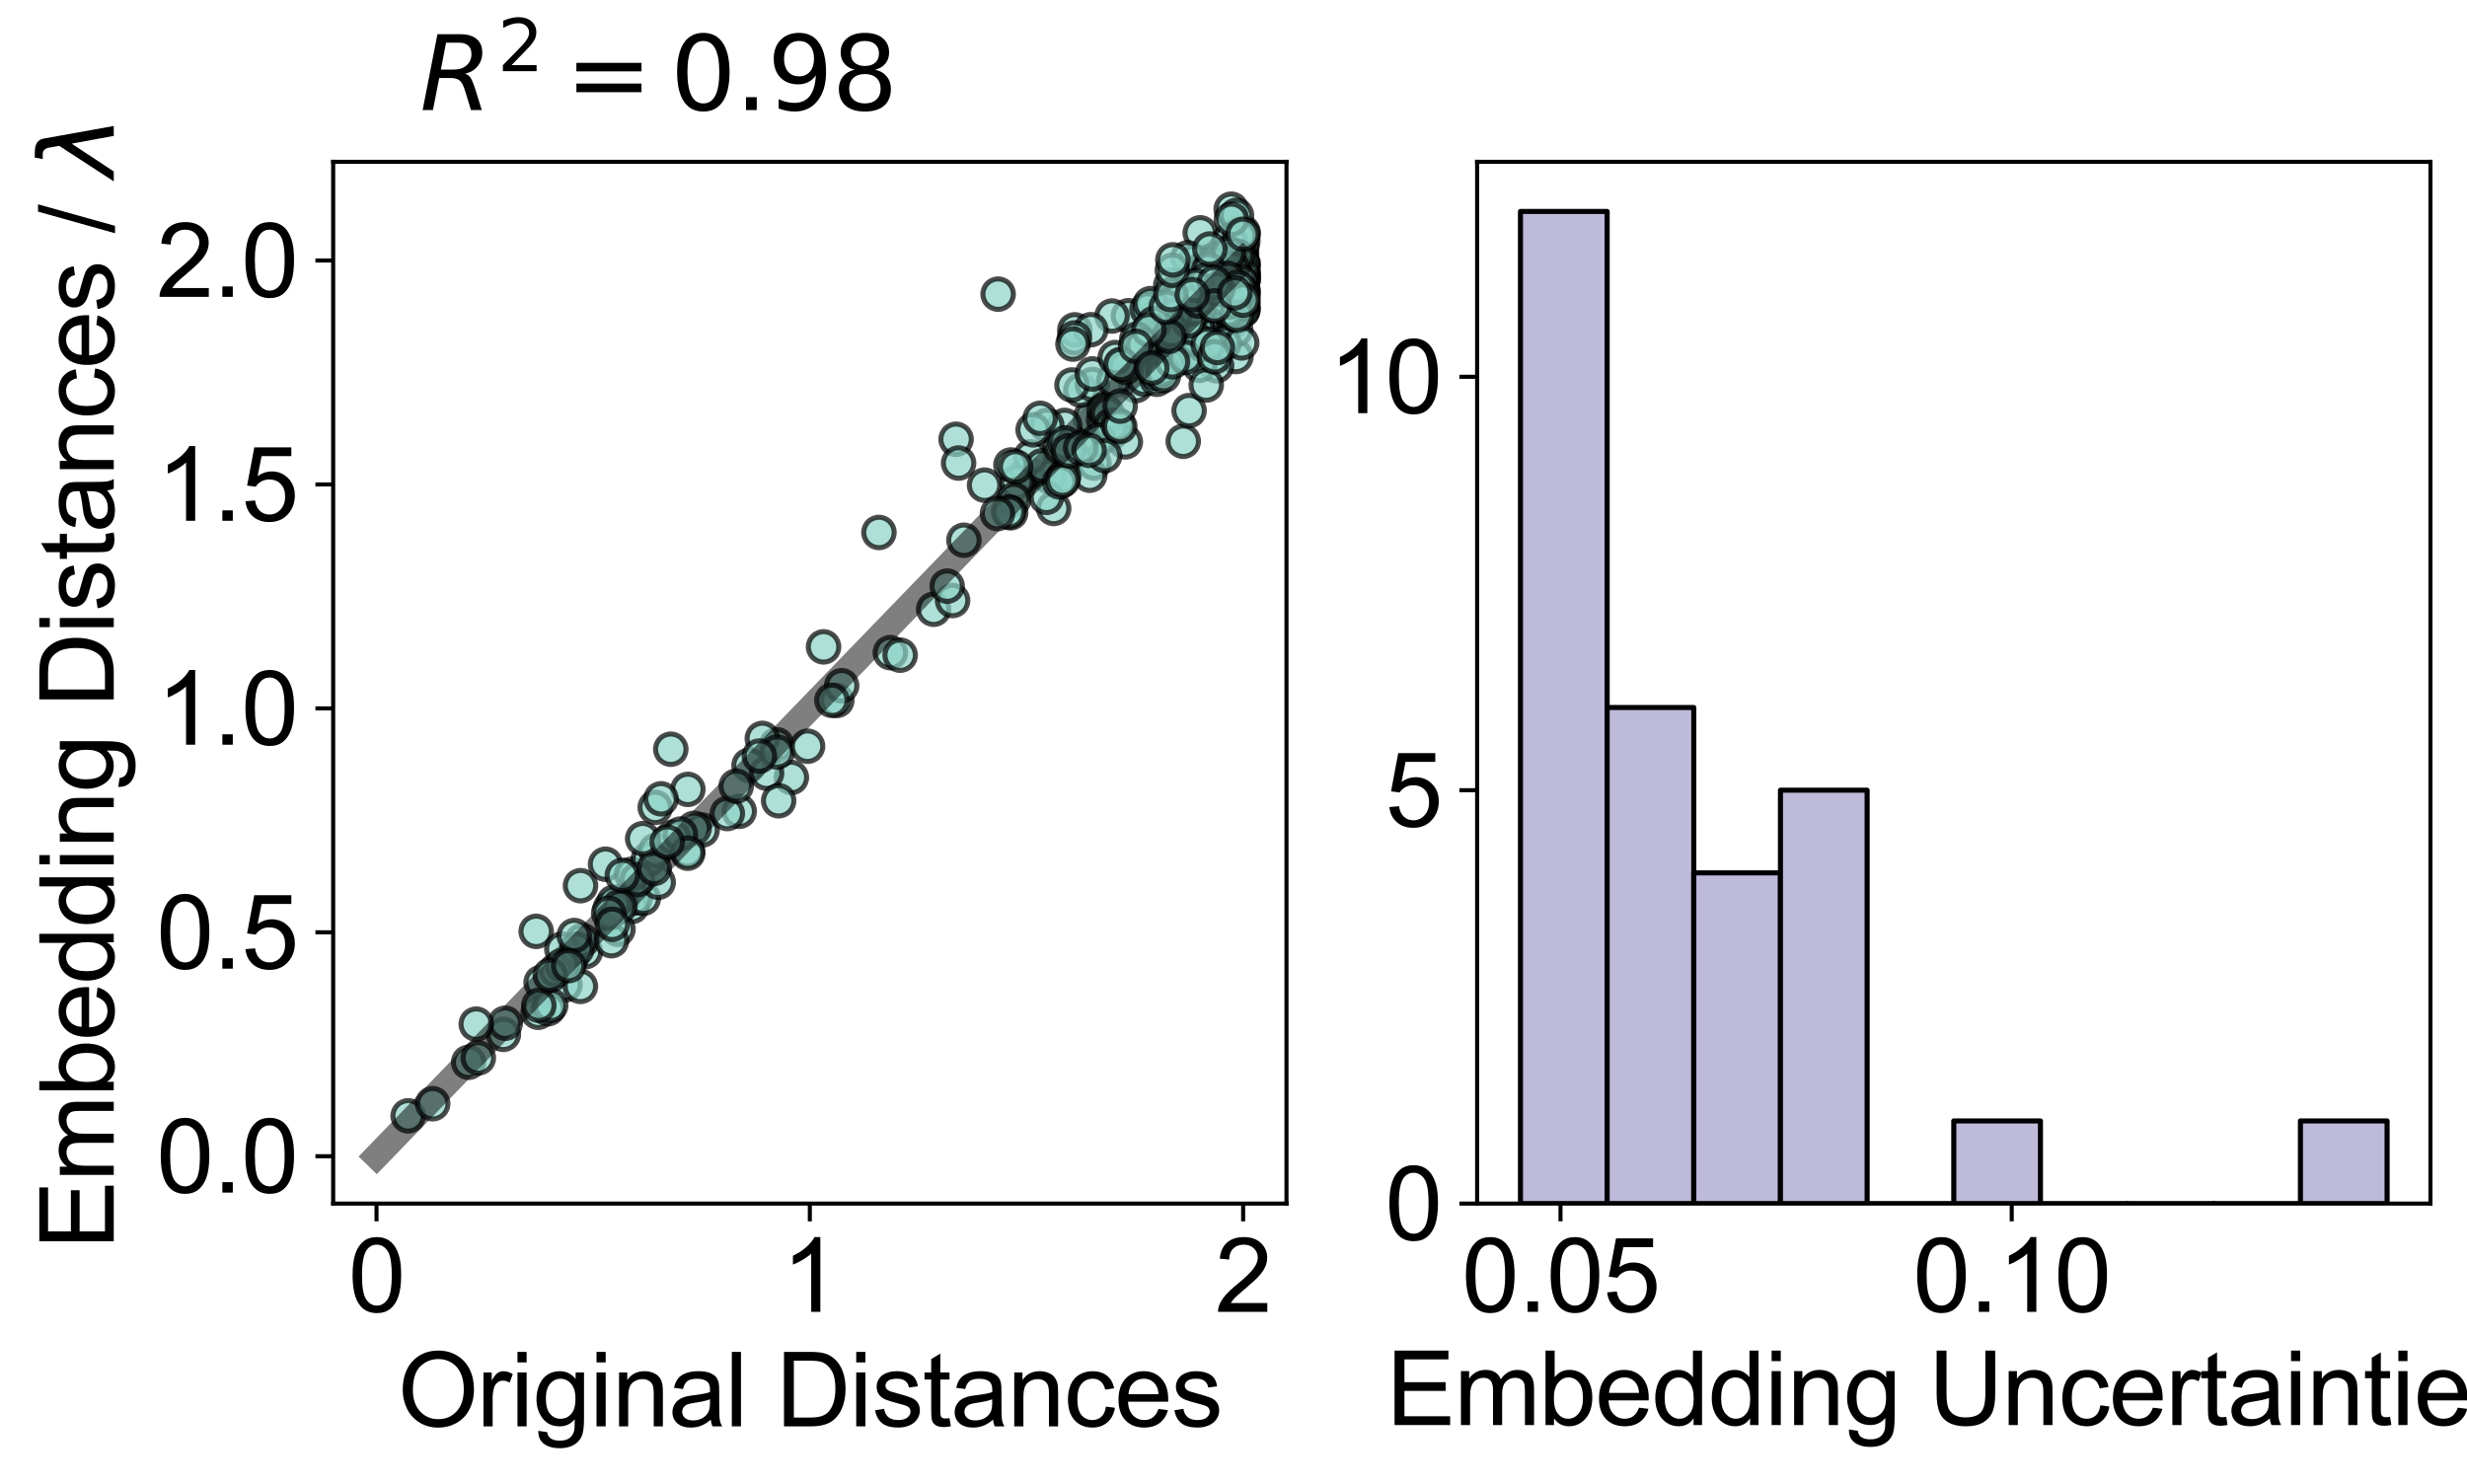 <?xml version="1.0" encoding="utf-8" standalone="no"?>
<!DOCTYPE svg PUBLIC "-//W3C//DTD SVG 1.1//EN"
  "http://www.w3.org/Graphics/SVG/1.1/DTD/svg11.dtd">
<svg xmlns:xlink="http://www.w3.org/1999/xlink" width="485.72pt" height="292.266pt" viewBox="0 0 485.72 292.266" xmlns="http://www.w3.org/2000/svg" version="1.1">
 <defs>
  <style type="text/css">*{stroke-linejoin: round; stroke-linecap: butt}</style>
 </defs>
 <g id="figure_1">
  <g id="patch_1">
   <path d="M 0 292.266 
L 485.72 292.266 
L 485.72 0 
L 0 0 
z
" style="fill: #ffffff"/>
  </g>
  <g id="axes_1">
   <g id="patch_2">
    <path d="M 65.6 236.994 
L 253.291 236.994 
L 253.291 31.866 
L 65.6 31.866 
z
" style="fill: #ffffff"/>
   </g>
   <g id="PathCollection_1">
    <defs>
     <path id="m0b1bb58505" d="M 0 3 
C 0.796 3 1.559 2.684 2.121 2.121 
C 2.684 1.559 3 0.796 3 0 
C 3 -0.796 2.684 -1.559 2.121 -2.121 
C 1.559 -2.684 0.796 -3 0 -3 
C -0.796 -3 -1.559 -2.684 -2.121 -2.121 
C -2.684 -1.559 -3 -0.796 -3 0 
C -3 0.796 -2.684 1.559 -2.121 2.121 
C -1.559 2.684 -0.796 3 0 3 
z
" style="stroke: #000000; stroke-opacity: 0.7"/>
    </defs>
    <g clip-path="url(#p0372cb8622)">
     <use xlink:href="#m0b1bb58505" x="115.264" y="187.386" style="fill: #8dd3c7; fill-opacity: 0.7; stroke: #000000; stroke-opacity: 0.7"/>
     <use xlink:href="#m0b1bb58505" x="129.008" y="158.976" style="fill: #8dd3c7; fill-opacity: 0.7; stroke: #000000; stroke-opacity: 0.7"/>
     <use xlink:href="#m0b1bb58505" x="80.361" y="219.719" style="fill: #8dd3c7; fill-opacity: 0.7; stroke: #000000; stroke-opacity: 0.7"/>
     <use xlink:href="#m0b1bb58505" x="164.745" y="137.923" style="fill: #8dd3c7; fill-opacity: 0.7; stroke: #000000; stroke-opacity: 0.7"/>
     <use xlink:href="#m0b1bb58505" x="183.821" y="119.962" style="fill: #8dd3c7; fill-opacity: 0.7; stroke: #000000; stroke-opacity: 0.7"/>
     <use xlink:href="#m0b1bb58505" x="124.387" y="178.502" style="fill: #8dd3c7; fill-opacity: 0.7; stroke: #000000; stroke-opacity: 0.7"/>
     <use xlink:href="#m0b1bb58505" x="231.609" y="69.587" style="fill: #8dd3c7; fill-opacity: 0.7; stroke: #000000; stroke-opacity: 0.7"/>
     <use xlink:href="#m0b1bb58505" x="214.649" y="82.253" style="fill: #8dd3c7; fill-opacity: 0.7; stroke: #000000; stroke-opacity: 0.7"/>
     <use xlink:href="#m0b1bb58505" x="235.297" y="69.328" style="fill: #8dd3c7; fill-opacity: 0.7; stroke: #000000; stroke-opacity: 0.7"/>
     <use xlink:href="#m0b1bb58505" x="241.636" y="59.631" style="fill: #8dd3c7; fill-opacity: 0.7; stroke: #000000; stroke-opacity: 0.7"/>
     <use xlink:href="#m0b1bb58505" x="202.271" y="93.169" style="fill: #8dd3c7; fill-opacity: 0.7; stroke: #000000; stroke-opacity: 0.7"/>
     <use xlink:href="#m0b1bb58505" x="239.024" y="58.203" style="fill: #8dd3c7; fill-opacity: 0.7; stroke: #000000; stroke-opacity: 0.7"/>
     <use xlink:href="#m0b1bb58505" x="242.193" y="62.697" style="fill: #8dd3c7; fill-opacity: 0.7; stroke: #000000; stroke-opacity: 0.7"/>
     <use xlink:href="#m0b1bb58505" x="244.731" y="60.39" style="fill: #8dd3c7; fill-opacity: 0.7; stroke: #000000; stroke-opacity: 0.7"/>
     <use xlink:href="#m0b1bb58505" x="234.915" y="59.892" style="fill: #8dd3c7; fill-opacity: 0.7; stroke: #000000; stroke-opacity: 0.7"/>
     <use xlink:href="#m0b1bb58505" x="239.204" y="56.006" style="fill: #8dd3c7; fill-opacity: 0.7; stroke: #000000; stroke-opacity: 0.7"/>
     <use xlink:href="#m0b1bb58505" x="232.67" y="56.037" style="fill: #8dd3c7; fill-opacity: 0.7; stroke: #000000; stroke-opacity: 0.7"/>
     <use xlink:href="#m0b1bb58505" x="233.646" y="58.414" style="fill: #8dd3c7; fill-opacity: 0.7; stroke: #000000; stroke-opacity: 0.7"/>
     <use xlink:href="#m0b1bb58505" x="222.169" y="62.171" style="fill: #8dd3c7; fill-opacity: 0.7; stroke: #000000; stroke-opacity: 0.7"/>
     <use xlink:href="#m0b1bb58505" x="239.905" y="54.959" style="fill: #8dd3c7; fill-opacity: 0.7; stroke: #000000; stroke-opacity: 0.7"/>
     <use xlink:href="#m0b1bb58505" x="234.813" y="57.146" style="fill: #8dd3c7; fill-opacity: 0.7; stroke: #000000; stroke-opacity: 0.7"/>
     <use xlink:href="#m0b1bb58505" x="241.789" y="55.222" style="fill: #8dd3c7; fill-opacity: 0.7; stroke: #000000; stroke-opacity: 0.7"/>
     <use xlink:href="#m0b1bb58505" x="241.136" y="58.436" style="fill: #8dd3c7; fill-opacity: 0.7; stroke: #000000; stroke-opacity: 0.7"/>
     <use xlink:href="#m0b1bb58505" x="243.147" y="55.471" style="fill: #8dd3c7; fill-opacity: 0.7; stroke: #000000; stroke-opacity: 0.7"/>
     <use xlink:href="#m0b1bb58505" x="239.035" y="57.608" style="fill: #8dd3c7; fill-opacity: 0.7; stroke: #000000; stroke-opacity: 0.7"/>
     <use xlink:href="#m0b1bb58505" x="244.463" y="49.921" style="fill: #8dd3c7; fill-opacity: 0.7; stroke: #000000; stroke-opacity: 0.7"/>
     <use xlink:href="#m0b1bb58505" x="242.996" y="49.886" style="fill: #8dd3c7; fill-opacity: 0.7; stroke: #000000; stroke-opacity: 0.7"/>
     <use xlink:href="#m0b1bb58505" x="125.043" y="176.845" style="fill: #8dd3c7; fill-opacity: 0.7; stroke: #000000; stroke-opacity: 0.7"/>
     <use xlink:href="#m0b1bb58505" x="121.674" y="182.982" style="fill: #8dd3c7; fill-opacity: 0.7; stroke: #000000; stroke-opacity: 0.7"/>
     <use xlink:href="#m0b1bb58505" x="152.92" y="146.632" style="fill: #8dd3c7; fill-opacity: 0.7; stroke: #000000; stroke-opacity: 0.7"/>
     <use xlink:href="#m0b1bb58505" x="175.298" y="128.509" style="fill: #8dd3c7; fill-opacity: 0.7; stroke: #000000; stroke-opacity: 0.7"/>
     <use xlink:href="#m0b1bb58505" x="122.326" y="177.574" style="fill: #8dd3c7; fill-opacity: 0.7; stroke: #000000; stroke-opacity: 0.7"/>
     <use xlink:href="#m0b1bb58505" x="227.808" y="65.107" style="fill: #8dd3c7; fill-opacity: 0.7; stroke: #000000; stroke-opacity: 0.7"/>
     <use xlink:href="#m0b1bb58505" x="212.803" y="76.841" style="fill: #8dd3c7; fill-opacity: 0.7; stroke: #000000; stroke-opacity: 0.7"/>
     <use xlink:href="#m0b1bb58505" x="233.005" y="67.262" style="fill: #8dd3c7; fill-opacity: 0.7; stroke: #000000; stroke-opacity: 0.7"/>
     <use xlink:href="#m0b1bb58505" x="238.877" y="56.215" style="fill: #8dd3c7; fill-opacity: 0.7; stroke: #000000; stroke-opacity: 0.7"/>
     <use xlink:href="#m0b1bb58505" x="188.24" y="86.496" style="fill: #8dd3c7; fill-opacity: 0.7; stroke: #000000; stroke-opacity: 0.7"/>
     <use xlink:href="#m0b1bb58505" x="235.086" y="54.838" style="fill: #8dd3c7; fill-opacity: 0.7; stroke: #000000; stroke-opacity: 0.7"/>
     <use xlink:href="#m0b1bb58505" x="235.627" y="59.514" style="fill: #8dd3c7; fill-opacity: 0.7; stroke: #000000; stroke-opacity: 0.7"/>
     <use xlink:href="#m0b1bb58505" x="243.444" y="56.109" style="fill: #8dd3c7; fill-opacity: 0.7; stroke: #000000; stroke-opacity: 0.7"/>
     <use xlink:href="#m0b1bb58505" x="240.84" y="58.666" style="fill: #8dd3c7; fill-opacity: 0.7; stroke: #000000; stroke-opacity: 0.7"/>
     <use xlink:href="#m0b1bb58505" x="243.766" y="54.843" style="fill: #8dd3c7; fill-opacity: 0.7; stroke: #000000; stroke-opacity: 0.7"/>
     <use xlink:href="#m0b1bb58505" x="241.484" y="54.773" style="fill: #8dd3c7; fill-opacity: 0.7; stroke: #000000; stroke-opacity: 0.7"/>
     <use xlink:href="#m0b1bb58505" x="240.266" y="57.175" style="fill: #8dd3c7; fill-opacity: 0.7; stroke: #000000; stroke-opacity: 0.7"/>
     <use xlink:href="#m0b1bb58505" x="232.882" y="60.997" style="fill: #8dd3c7; fill-opacity: 0.7; stroke: #000000; stroke-opacity: 0.7"/>
     <use xlink:href="#m0b1bb58505" x="244.131" y="53.862" style="fill: #8dd3c7; fill-opacity: 0.7; stroke: #000000; stroke-opacity: 0.7"/>
     <use xlink:href="#m0b1bb58505" x="242.669" y="55.818" style="fill: #8dd3c7; fill-opacity: 0.7; stroke: #000000; stroke-opacity: 0.7"/>
     <use xlink:href="#m0b1bb58505" x="244.585" y="53.857" style="fill: #8dd3c7; fill-opacity: 0.7; stroke: #000000; stroke-opacity: 0.7"/>
     <use xlink:href="#m0b1bb58505" x="244.344" y="56.975" style="fill: #8dd3c7; fill-opacity: 0.7; stroke: #000000; stroke-opacity: 0.7"/>
     <use xlink:href="#m0b1bb58505" x="244.73" y="53.975" style="fill: #8dd3c7; fill-opacity: 0.7; stroke: #000000; stroke-opacity: 0.7"/>
     <use xlink:href="#m0b1bb58505" x="243.986" y="56.261" style="fill: #8dd3c7; fill-opacity: 0.7; stroke: #000000; stroke-opacity: 0.7"/>
     <use xlink:href="#m0b1bb58505" x="244.701" y="47.435" style="fill: #8dd3c7; fill-opacity: 0.7; stroke: #000000; stroke-opacity: 0.7"/>
     <use xlink:href="#m0b1bb58505" x="243.913" y="47.603" style="fill: #8dd3c7; fill-opacity: 0.7; stroke: #000000; stroke-opacity: 0.7"/>
     <use xlink:href="#m0b1bb58505" x="135.435" y="155.436" style="fill: #8dd3c7; fill-opacity: 0.7; stroke: #000000; stroke-opacity: 0.7"/>
     <use xlink:href="#m0b1bb58505" x="165.707" y="135.021" style="fill: #8dd3c7; fill-opacity: 0.7; stroke: #000000; stroke-opacity: 0.7"/>
     <use xlink:href="#m0b1bb58505" x="132.07" y="147.525" style="fill: #8dd3c7; fill-opacity: 0.7; stroke: #000000; stroke-opacity: 0.7"/>
     <use xlink:href="#m0b1bb58505" x="126.669" y="176.876" style="fill: #8dd3c7; fill-opacity: 0.7; stroke: #000000; stroke-opacity: 0.7"/>
     <use xlink:href="#m0b1bb58505" x="244.661" y="61.179" style="fill: #8dd3c7; fill-opacity: 0.7; stroke: #000000; stroke-opacity: 0.7"/>
     <use xlink:href="#m0b1bb58505" x="215.089" y="75.705" style="fill: #8dd3c7; fill-opacity: 0.7; stroke: #000000; stroke-opacity: 0.7"/>
     <use xlink:href="#m0b1bb58505" x="237.176" y="64.527" style="fill: #8dd3c7; fill-opacity: 0.7; stroke: #000000; stroke-opacity: 0.7"/>
     <use xlink:href="#m0b1bb58505" x="241.716" y="56.137" style="fill: #8dd3c7; fill-opacity: 0.7; stroke: #000000; stroke-opacity: 0.7"/>
     <use xlink:href="#m0b1bb58505" x="209.619" y="83.77" style="fill: #8dd3c7; fill-opacity: 0.7; stroke: #000000; stroke-opacity: 0.7"/>
     <use xlink:href="#m0b1bb58505" x="241.443" y="54.658" style="fill: #8dd3c7; fill-opacity: 0.7; stroke: #000000; stroke-opacity: 0.7"/>
     <use xlink:href="#m0b1bb58505" x="232.747" y="60.857" style="fill: #8dd3c7; fill-opacity: 0.7; stroke: #000000; stroke-opacity: 0.7"/>
     <use xlink:href="#m0b1bb58505" x="243.96" y="53.981" style="fill: #8dd3c7; fill-opacity: 0.7; stroke: #000000; stroke-opacity: 0.7"/>
     <use xlink:href="#m0b1bb58505" x="242.977" y="59.113" style="fill: #8dd3c7; fill-opacity: 0.7; stroke: #000000; stroke-opacity: 0.7"/>
     <use xlink:href="#m0b1bb58505" x="244.758" y="55.148" style="fill: #8dd3c7; fill-opacity: 0.7; stroke: #000000; stroke-opacity: 0.7"/>
     <use xlink:href="#m0b1bb58505" x="243.303" y="55.048" style="fill: #8dd3c7; fill-opacity: 0.7; stroke: #000000; stroke-opacity: 0.7"/>
     <use xlink:href="#m0b1bb58505" x="237.242" y="57.768" style="fill: #8dd3c7; fill-opacity: 0.7; stroke: #000000; stroke-opacity: 0.7"/>
     <use xlink:href="#m0b1bb58505" x="228.14" y="61.741" style="fill: #8dd3c7; fill-opacity: 0.7; stroke: #000000; stroke-opacity: 0.7"/>
     <use xlink:href="#m0b1bb58505" x="244.349" y="54.28" style="fill: #8dd3c7; fill-opacity: 0.7; stroke: #000000; stroke-opacity: 0.7"/>
     <use xlink:href="#m0b1bb58505" x="243.905" y="56.122" style="fill: #8dd3c7; fill-opacity: 0.7; stroke: #000000; stroke-opacity: 0.7"/>
     <use xlink:href="#m0b1bb58505" x="244.708" y="54.132" style="fill: #8dd3c7; fill-opacity: 0.7; stroke: #000000; stroke-opacity: 0.7"/>
     <use xlink:href="#m0b1bb58505" x="244.747" y="57.345" style="fill: #8dd3c7; fill-opacity: 0.7; stroke: #000000; stroke-opacity: 0.7"/>
     <use xlink:href="#m0b1bb58505" x="244.631" y="54.202" style="fill: #8dd3c7; fill-opacity: 0.7; stroke: #000000; stroke-opacity: 0.7"/>
     <use xlink:href="#m0b1bb58505" x="244.152" y="56.622" style="fill: #8dd3c7; fill-opacity: 0.7; stroke: #000000; stroke-opacity: 0.7"/>
     <use xlink:href="#m0b1bb58505" x="244.251" y="46.269" style="fill: #8dd3c7; fill-opacity: 0.7; stroke: #000000; stroke-opacity: 0.7"/>
     <use xlink:href="#m0b1bb58505" x="244.362" y="46.835" style="fill: #8dd3c7; fill-opacity: 0.7; stroke: #000000; stroke-opacity: 0.7"/>
     <use xlink:href="#m0b1bb58505" x="163.782" y="137.902" style="fill: #8dd3c7; fill-opacity: 0.7; stroke: #000000; stroke-opacity: 0.7"/>
     <use xlink:href="#m0b1bb58505" x="187.554" y="118.242" style="fill: #8dd3c7; fill-opacity: 0.7; stroke: #000000; stroke-opacity: 0.7"/>
     <use xlink:href="#m0b1bb58505" x="129.596" y="173.726" style="fill: #8dd3c7; fill-opacity: 0.7; stroke: #000000; stroke-opacity: 0.7"/>
     <use xlink:href="#m0b1bb58505" x="231.933" y="70.399" style="fill: #8dd3c7; fill-opacity: 0.7; stroke: #000000; stroke-opacity: 0.7"/>
     <use xlink:href="#m0b1bb58505" x="217.294" y="82.626" style="fill: #8dd3c7; fill-opacity: 0.7; stroke: #000000; stroke-opacity: 0.7"/>
     <use xlink:href="#m0b1bb58505" x="235.619" y="69.851" style="fill: #8dd3c7; fill-opacity: 0.7; stroke: #000000; stroke-opacity: 0.7"/>
     <use xlink:href="#m0b1bb58505" x="242.353" y="59.843" style="fill: #8dd3c7; fill-opacity: 0.7; stroke: #000000; stroke-opacity: 0.7"/>
     <use xlink:href="#m0b1bb58505" x="206.517" y="93.819" style="fill: #8dd3c7; fill-opacity: 0.7; stroke: #000000; stroke-opacity: 0.7"/>
     <use xlink:href="#m0b1bb58505" x="240.132" y="58.431" style="fill: #8dd3c7; fill-opacity: 0.7; stroke: #000000; stroke-opacity: 0.7"/>
     <use xlink:href="#m0b1bb58505" x="242.931" y="62.693" style="fill: #8dd3c7; fill-opacity: 0.7; stroke: #000000; stroke-opacity: 0.7"/>
     <use xlink:href="#m0b1bb58505" x="244.739" y="60.926" style="fill: #8dd3c7; fill-opacity: 0.7; stroke: #000000; stroke-opacity: 0.7"/>
     <use xlink:href="#m0b1bb58505" x="233.447" y="59.989" style="fill: #8dd3c7; fill-opacity: 0.7; stroke: #000000; stroke-opacity: 0.7"/>
     <use xlink:href="#m0b1bb58505" x="238.371" y="56.117" style="fill: #8dd3c7; fill-opacity: 0.7; stroke: #000000; stroke-opacity: 0.7"/>
     <use xlink:href="#m0b1bb58505" x="230.521" y="56.156" style="fill: #8dd3c7; fill-opacity: 0.7; stroke: #000000; stroke-opacity: 0.7"/>
     <use xlink:href="#m0b1bb58505" x="231.456" y="58.493" style="fill: #8dd3c7; fill-opacity: 0.7; stroke: #000000; stroke-opacity: 0.7"/>
     <use xlink:href="#m0b1bb58505" x="218.938" y="62.23" style="fill: #8dd3c7; fill-opacity: 0.7; stroke: #000000; stroke-opacity: 0.7"/>
     <use xlink:href="#m0b1bb58505" x="238.754" y="55.055" style="fill: #8dd3c7; fill-opacity: 0.7; stroke: #000000; stroke-opacity: 0.7"/>
     <use xlink:href="#m0b1bb58505" x="233.162" y="57.263" style="fill: #8dd3c7; fill-opacity: 0.7; stroke: #000000; stroke-opacity: 0.7"/>
     <use xlink:href="#m0b1bb58505" x="241.073" y="55.345" style="fill: #8dd3c7; fill-opacity: 0.7; stroke: #000000; stroke-opacity: 0.7"/>
     <use xlink:href="#m0b1bb58505" x="239.537" y="58.55" style="fill: #8dd3c7; fill-opacity: 0.7; stroke: #000000; stroke-opacity: 0.7"/>
     <use xlink:href="#m0b1bb58505" x="242.441" y="55.604" style="fill: #8dd3c7; fill-opacity: 0.7; stroke: #000000; stroke-opacity: 0.7"/>
     <use xlink:href="#m0b1bb58505" x="237.599" y="57.72" style="fill: #8dd3c7; fill-opacity: 0.7; stroke: #000000; stroke-opacity: 0.7"/>
     <use xlink:href="#m0b1bb58505" x="244.31" y="50.266" style="fill: #8dd3c7; fill-opacity: 0.7; stroke: #000000; stroke-opacity: 0.7"/>
     <use xlink:href="#m0b1bb58505" x="242.636" y="50.172" style="fill: #8dd3c7; fill-opacity: 0.7; stroke: #000000; stroke-opacity: 0.7"/>
     <use xlink:href="#m0b1bb58505" x="186.483" y="115.412" style="fill: #8dd3c7; fill-opacity: 0.7; stroke: #000000; stroke-opacity: 0.7"/>
     <use xlink:href="#m0b1bb58505" x="162.147" y="127.373" style="fill: #8dd3c7; fill-opacity: 0.7; stroke: #000000; stroke-opacity: 0.7"/>
     <use xlink:href="#m0b1bb58505" x="231.629" y="63.116" style="fill: #8dd3c7; fill-opacity: 0.7; stroke: #000000; stroke-opacity: 0.7"/>
     <use xlink:href="#m0b1bb58505" x="233.249" y="66.602" style="fill: #8dd3c7; fill-opacity: 0.7; stroke: #000000; stroke-opacity: 0.7"/>
     <use xlink:href="#m0b1bb58505" x="243.344" y="70.2" style="fill: #8dd3c7; fill-opacity: 0.7; stroke: #000000; stroke-opacity: 0.7"/>
     <use xlink:href="#m0b1bb58505" x="243.855" y="49.532" style="fill: #8dd3c7; fill-opacity: 0.7; stroke: #000000; stroke-opacity: 0.7"/>
     <use xlink:href="#m0b1bb58505" x="223.641" y="75.926" style="fill: #8dd3c7; fill-opacity: 0.7; stroke: #000000; stroke-opacity: 0.7"/>
     <use xlink:href="#m0b1bb58505" x="244.504" y="48.515" style="fill: #8dd3c7; fill-opacity: 0.7; stroke: #000000; stroke-opacity: 0.7"/>
     <use xlink:href="#m0b1bb58505" x="242.129" y="50.549" style="fill: #8dd3c7; fill-opacity: 0.7; stroke: #000000; stroke-opacity: 0.7"/>
     <use xlink:href="#m0b1bb58505" x="238.965" y="51.124" style="fill: #8dd3c7; fill-opacity: 0.7; stroke: #000000; stroke-opacity: 0.7"/>
     <use xlink:href="#m0b1bb58505" x="244.609" y="57.32" style="fill: #8dd3c7; fill-opacity: 0.7; stroke: #000000; stroke-opacity: 0.7"/>
     <use xlink:href="#m0b1bb58505" x="240.616" y="53.993" style="fill: #8dd3c7; fill-opacity: 0.7; stroke: #000000; stroke-opacity: 0.7"/>
     <use xlink:href="#m0b1bb58505" x="244.753" y="53.683" style="fill: #8dd3c7; fill-opacity: 0.7; stroke: #000000; stroke-opacity: 0.7"/>
     <use xlink:href="#m0b1bb58505" x="242.236" y="55.477" style="fill: #8dd3c7; fill-opacity: 0.7; stroke: #000000; stroke-opacity: 0.7"/>
     <use xlink:href="#m0b1bb58505" x="231.845" y="59.165" style="fill: #8dd3c7; fill-opacity: 0.7; stroke: #000000; stroke-opacity: 0.7"/>
     <use xlink:href="#m0b1bb58505" x="238.725" y="52.964" style="fill: #8dd3c7; fill-opacity: 0.7; stroke: #000000; stroke-opacity: 0.7"/>
     <use xlink:href="#m0b1bb58505" x="244.704" y="54.473" style="fill: #8dd3c7; fill-opacity: 0.7; stroke: #000000; stroke-opacity: 0.7"/>
     <use xlink:href="#m0b1bb58505" x="243.822" y="52.468" style="fill: #8dd3c7; fill-opacity: 0.7; stroke: #000000; stroke-opacity: 0.7"/>
     <use xlink:href="#m0b1bb58505" x="244.713" y="55.094" style="fill: #8dd3c7; fill-opacity: 0.7; stroke: #000000; stroke-opacity: 0.7"/>
     <use xlink:href="#m0b1bb58505" x="244.667" y="52.294" style="fill: #8dd3c7; fill-opacity: 0.7; stroke: #000000; stroke-opacity: 0.7"/>
     <use xlink:href="#m0b1bb58505" x="244.694" y="54.738" style="fill: #8dd3c7; fill-opacity: 0.7; stroke: #000000; stroke-opacity: 0.7"/>
     <use xlink:href="#m0b1bb58505" x="244.757" y="45.758" style="fill: #8dd3c7; fill-opacity: 0.7; stroke: #000000; stroke-opacity: 0.7"/>
     <use xlink:href="#m0b1bb58505" x="244.088" y="45.696" style="fill: #8dd3c7; fill-opacity: 0.7; stroke: #000000; stroke-opacity: 0.7"/>
     <use xlink:href="#m0b1bb58505" x="177.232" y="129.004" style="fill: #8dd3c7; fill-opacity: 0.7; stroke: #000000; stroke-opacity: 0.7"/>
     <use xlink:href="#m0b1bb58505" x="235.249" y="51.438" style="fill: #8dd3c7; fill-opacity: 0.7; stroke: #000000; stroke-opacity: 0.7"/>
     <use xlink:href="#m0b1bb58505" x="236.649" y="66.29" style="fill: #8dd3c7; fill-opacity: 0.7; stroke: #000000; stroke-opacity: 0.7"/>
     <use xlink:href="#m0b1bb58505" x="243.957" y="58.152" style="fill: #8dd3c7; fill-opacity: 0.7; stroke: #000000; stroke-opacity: 0.7"/>
     <use xlink:href="#m0b1bb58505" x="244.203" y="50.549" style="fill: #8dd3c7; fill-opacity: 0.7; stroke: #000000; stroke-opacity: 0.7"/>
     <use xlink:href="#m0b1bb58505" x="239.526" y="72.019" style="fill: #8dd3c7; fill-opacity: 0.7; stroke: #000000; stroke-opacity: 0.7"/>
     <use xlink:href="#m0b1bb58505" x="243.336" y="49.099" style="fill: #8dd3c7; fill-opacity: 0.7; stroke: #000000; stroke-opacity: 0.7"/>
     <use xlink:href="#m0b1bb58505" x="238.36" y="56.301" style="fill: #8dd3c7; fill-opacity: 0.7; stroke: #000000; stroke-opacity: 0.7"/>
     <use xlink:href="#m0b1bb58505" x="236.312" y="45.848" style="fill: #8dd3c7; fill-opacity: 0.7; stroke: #000000; stroke-opacity: 0.7"/>
     <use xlink:href="#m0b1bb58505" x="244.42" y="57.349" style="fill: #8dd3c7; fill-opacity: 0.7; stroke: #000000; stroke-opacity: 0.7"/>
     <use xlink:href="#m0b1bb58505" x="243.709" y="53.307" style="fill: #8dd3c7; fill-opacity: 0.7; stroke: #000000; stroke-opacity: 0.7"/>
     <use xlink:href="#m0b1bb58505" x="243.827" y="53.04" style="fill: #8dd3c7; fill-opacity: 0.7; stroke: #000000; stroke-opacity: 0.7"/>
     <use xlink:href="#m0b1bb58505" x="235.158" y="56.148" style="fill: #8dd3c7; fill-opacity: 0.7; stroke: #000000; stroke-opacity: 0.7"/>
     <use xlink:href="#m0b1bb58505" x="226.805" y="60.379" style="fill: #8dd3c7; fill-opacity: 0.7; stroke: #000000; stroke-opacity: 0.7"/>
     <use xlink:href="#m0b1bb58505" x="244.731" y="52.657" style="fill: #8dd3c7; fill-opacity: 0.7; stroke: #000000; stroke-opacity: 0.7"/>
     <use xlink:href="#m0b1bb58505" x="244.302" y="54.06" style="fill: #8dd3c7; fill-opacity: 0.7; stroke: #000000; stroke-opacity: 0.7"/>
     <use xlink:href="#m0b1bb58505" x="244.705" y="51.987" style="fill: #8dd3c7; fill-opacity: 0.7; stroke: #000000; stroke-opacity: 0.7"/>
     <use xlink:href="#m0b1bb58505" x="244.685" y="55.171" style="fill: #8dd3c7; fill-opacity: 0.7; stroke: #000000; stroke-opacity: 0.7"/>
     <use xlink:href="#m0b1bb58505" x="244.724" y="51.827" style="fill: #8dd3c7; fill-opacity: 0.7; stroke: #000000; stroke-opacity: 0.7"/>
     <use xlink:href="#m0b1bb58505" x="243.511" y="54.595" style="fill: #8dd3c7; fill-opacity: 0.7; stroke: #000000; stroke-opacity: 0.7"/>
     <use xlink:href="#m0b1bb58505" x="242.41" y="41.19" style="fill: #8dd3c7; fill-opacity: 0.7; stroke: #000000; stroke-opacity: 0.7"/>
     <use xlink:href="#m0b1bb58505" x="243.451" y="42.399" style="fill: #8dd3c7; fill-opacity: 0.7; stroke: #000000; stroke-opacity: 0.7"/>
     <use xlink:href="#m0b1bb58505" x="234.071" y="63.893" style="fill: #8dd3c7; fill-opacity: 0.7; stroke: #000000; stroke-opacity: 0.7"/>
     <use xlink:href="#m0b1bb58505" x="217.369" y="80.713" style="fill: #8dd3c7; fill-opacity: 0.7; stroke: #000000; stroke-opacity: 0.7"/>
     <use xlink:href="#m0b1bb58505" x="235.776" y="64.47" style="fill: #8dd3c7; fill-opacity: 0.7; stroke: #000000; stroke-opacity: 0.7"/>
     <use xlink:href="#m0b1bb58505" x="243.123" y="58.4" style="fill: #8dd3c7; fill-opacity: 0.7; stroke: #000000; stroke-opacity: 0.7"/>
     <use xlink:href="#m0b1bb58505" x="202.927" y="89.956" style="fill: #8dd3c7; fill-opacity: 0.7; stroke: #000000; stroke-opacity: 0.7"/>
     <use xlink:href="#m0b1bb58505" x="241.324" y="56.811" style="fill: #8dd3c7; fill-opacity: 0.7; stroke: #000000; stroke-opacity: 0.7"/>
     <use xlink:href="#m0b1bb58505" x="242.724" y="63.243" style="fill: #8dd3c7; fill-opacity: 0.7; stroke: #000000; stroke-opacity: 0.7"/>
     <use xlink:href="#m0b1bb58505" x="244.661" y="56.888" style="fill: #8dd3c7; fill-opacity: 0.7; stroke: #000000; stroke-opacity: 0.7"/>
     <use xlink:href="#m0b1bb58505" x="238.015" y="58.272" style="fill: #8dd3c7; fill-opacity: 0.7; stroke: #000000; stroke-opacity: 0.7"/>
     <use xlink:href="#m0b1bb58505" x="242.742" y="54.203" style="fill: #8dd3c7; fill-opacity: 0.7; stroke: #000000; stroke-opacity: 0.7"/>
     <use xlink:href="#m0b1bb58505" x="239.24" y="54.24" style="fill: #8dd3c7; fill-opacity: 0.7; stroke: #000000; stroke-opacity: 0.7"/>
     <use xlink:href="#m0b1bb58505" x="235.163" y="56.962" style="fill: #8dd3c7; fill-opacity: 0.7; stroke: #000000; stroke-opacity: 0.7"/>
     <use xlink:href="#m0b1bb58505" x="225.828" y="60.863" style="fill: #8dd3c7; fill-opacity: 0.7; stroke: #000000; stroke-opacity: 0.7"/>
     <use xlink:href="#m0b1bb58505" x="243.219" y="53.256" style="fill: #8dd3c7; fill-opacity: 0.7; stroke: #000000; stroke-opacity: 0.7"/>
     <use xlink:href="#m0b1bb58505" x="238.855" y="55.406" style="fill: #8dd3c7; fill-opacity: 0.7; stroke: #000000; stroke-opacity: 0.7"/>
     <use xlink:href="#m0b1bb58505" x="242.929" y="53.464" style="fill: #8dd3c7; fill-opacity: 0.7; stroke: #000000; stroke-opacity: 0.7"/>
     <use xlink:href="#m0b1bb58505" x="240.594" y="56.824" style="fill: #8dd3c7; fill-opacity: 0.7; stroke: #000000; stroke-opacity: 0.7"/>
     <use xlink:href="#m0b1bb58505" x="242.751" y="53.712" style="fill: #8dd3c7; fill-opacity: 0.7; stroke: #000000; stroke-opacity: 0.7"/>
     <use xlink:href="#m0b1bb58505" x="241.252" y="55.94" style="fill: #8dd3c7; fill-opacity: 0.7; stroke: #000000; stroke-opacity: 0.7"/>
     <use xlink:href="#m0b1bb58505" x="244.123" y="46.931" style="fill: #8dd3c7; fill-opacity: 0.7; stroke: #000000; stroke-opacity: 0.7"/>
     <use xlink:href="#m0b1bb58505" x="242.081" y="47.286" style="fill: #8dd3c7; fill-opacity: 0.7; stroke: #000000; stroke-opacity: 0.7"/>
     <use xlink:href="#m0b1bb58505" x="236.154" y="71.935" style="fill: #8dd3c7; fill-opacity: 0.7; stroke: #000000; stroke-opacity: 0.7"/>
     <use xlink:href="#m0b1bb58505" x="232.967" y="86.89" style="fill: #8dd3c7; fill-opacity: 0.7; stroke: #000000; stroke-opacity: 0.7"/>
     <use xlink:href="#m0b1bb58505" x="236.446" y="59.263" style="fill: #8dd3c7; fill-opacity: 0.7; stroke: #000000; stroke-opacity: 0.7"/>
     <use xlink:href="#m0b1bb58505" x="206.104" y="83.767" style="fill: #8dd3c7; fill-opacity: 0.7; stroke: #000000; stroke-opacity: 0.7"/>
     <use xlink:href="#m0b1bb58505" x="226.479" y="59.792" style="fill: #8dd3c7; fill-opacity: 0.7; stroke: #000000; stroke-opacity: 0.7"/>
     <use xlink:href="#m0b1bb58505" x="244.157" y="46.301" style="fill: #8dd3c7; fill-opacity: 0.7; stroke: #000000; stroke-opacity: 0.7"/>
     <use xlink:href="#m0b1bb58505" x="215.386" y="91.177" style="fill: #8dd3c7; fill-opacity: 0.7; stroke: #000000; stroke-opacity: 0.7"/>
     <use xlink:href="#m0b1bb58505" x="237.05" y="55.953" style="fill: #8dd3c7; fill-opacity: 0.7; stroke: #000000; stroke-opacity: 0.7"/>
     <use xlink:href="#m0b1bb58505" x="237.197" y="52.592" style="fill: #8dd3c7; fill-opacity: 0.7; stroke: #000000; stroke-opacity: 0.7"/>
     <use xlink:href="#m0b1bb58505" x="242.765" y="53.421" style="fill: #8dd3c7; fill-opacity: 0.7; stroke: #000000; stroke-opacity: 0.7"/>
     <use xlink:href="#m0b1bb58505" x="244.442" y="53.575" style="fill: #8dd3c7; fill-opacity: 0.7; stroke: #000000; stroke-opacity: 0.7"/>
     <use xlink:href="#m0b1bb58505" x="243.852" y="56.024" style="fill: #8dd3c7; fill-opacity: 0.7; stroke: #000000; stroke-opacity: 0.7"/>
     <use xlink:href="#m0b1bb58505" x="243.661" y="50.474" style="fill: #8dd3c7; fill-opacity: 0.7; stroke: #000000; stroke-opacity: 0.7"/>
     <use xlink:href="#m0b1bb58505" x="242.339" y="54.705" style="fill: #8dd3c7; fill-opacity: 0.7; stroke: #000000; stroke-opacity: 0.7"/>
     <use xlink:href="#m0b1bb58505" x="241.997" y="53.188" style="fill: #8dd3c7; fill-opacity: 0.7; stroke: #000000; stroke-opacity: 0.7"/>
     <use xlink:href="#m0b1bb58505" x="237.708" y="56.193" style="fill: #8dd3c7; fill-opacity: 0.7; stroke: #000000; stroke-opacity: 0.7"/>
     <use xlink:href="#m0b1bb58505" x="238.929" y="54.459" style="fill: #8dd3c7; fill-opacity: 0.7; stroke: #000000; stroke-opacity: 0.7"/>
     <use xlink:href="#m0b1bb58505" x="243.673" y="54.885" style="fill: #8dd3c7; fill-opacity: 0.7; stroke: #000000; stroke-opacity: 0.7"/>
     <use xlink:href="#m0b1bb58505" x="236.603" y="67.779" style="fill: #8dd3c7; fill-opacity: 0.7; stroke: #000000; stroke-opacity: 0.7"/>
     <use xlink:href="#m0b1bb58505" x="234.322" y="61.964" style="fill: #8dd3c7; fill-opacity: 0.7; stroke: #000000; stroke-opacity: 0.7"/>
     <use xlink:href="#m0b1bb58505" x="196.52" y="57.918" style="fill: #8dd3c7; fill-opacity: 0.7; stroke: #000000; stroke-opacity: 0.7"/>
     <use xlink:href="#m0b1bb58505" x="193.847" y="95.529" style="fill: #8dd3c7; fill-opacity: 0.7; stroke: #000000; stroke-opacity: 0.7"/>
     <use xlink:href="#m0b1bb58505" x="150.092" y="145.397" style="fill: #8dd3c7; fill-opacity: 0.7; stroke: #000000; stroke-opacity: 0.7"/>
     <use xlink:href="#m0b1bb58505" x="205.138" y="91.733" style="fill: #8dd3c7; fill-opacity: 0.7; stroke: #000000; stroke-opacity: 0.7"/>
     <use xlink:href="#m0b1bb58505" x="200.223" y="94.953" style="fill: #8dd3c7; fill-opacity: 0.7; stroke: #000000; stroke-opacity: 0.7"/>
     <use xlink:href="#m0b1bb58505" x="208.75" y="88.044" style="fill: #8dd3c7; fill-opacity: 0.7; stroke: #000000; stroke-opacity: 0.7"/>
     <use xlink:href="#m0b1bb58505" x="236.771" y="58.224" style="fill: #8dd3c7; fill-opacity: 0.7; stroke: #000000; stroke-opacity: 0.7"/>
     <use xlink:href="#m0b1bb58505" x="242.099" y="52.913" style="fill: #8dd3c7; fill-opacity: 0.7; stroke: #000000; stroke-opacity: 0.7"/>
     <use xlink:href="#m0b1bb58505" x="242.084" y="54.068" style="fill: #8dd3c7; fill-opacity: 0.7; stroke: #000000; stroke-opacity: 0.7"/>
     <use xlink:href="#m0b1bb58505" x="240.142" y="57.549" style="fill: #8dd3c7; fill-opacity: 0.7; stroke: #000000; stroke-opacity: 0.7"/>
     <use xlink:href="#m0b1bb58505" x="235.445" y="61.108" style="fill: #8dd3c7; fill-opacity: 0.7; stroke: #000000; stroke-opacity: 0.7"/>
     <use xlink:href="#m0b1bb58505" x="240.447" y="51.571" style="fill: #8dd3c7; fill-opacity: 0.7; stroke: #000000; stroke-opacity: 0.7"/>
     <use xlink:href="#m0b1bb58505" x="240.759" y="56.13" style="fill: #8dd3c7; fill-opacity: 0.7; stroke: #000000; stroke-opacity: 0.7"/>
     <use xlink:href="#m0b1bb58505" x="242.627" y="54.539" style="fill: #8dd3c7; fill-opacity: 0.7; stroke: #000000; stroke-opacity: 0.7"/>
     <use xlink:href="#m0b1bb58505" x="244.52" y="59.479" style="fill: #8dd3c7; fill-opacity: 0.7; stroke: #000000; stroke-opacity: 0.7"/>
     <use xlink:href="#m0b1bb58505" x="242.273" y="56.291" style="fill: #8dd3c7; fill-opacity: 0.7; stroke: #000000; stroke-opacity: 0.7"/>
     <use xlink:href="#m0b1bb58505" x="243.794" y="57.104" style="fill: #8dd3c7; fill-opacity: 0.7; stroke: #000000; stroke-opacity: 0.7"/>
     <use xlink:href="#m0b1bb58505" x="234.691" y="55.738" style="fill: #8dd3c7; fill-opacity: 0.7; stroke: #000000; stroke-opacity: 0.7"/>
     <use xlink:href="#m0b1bb58505" x="244.283" y="55.805" style="fill: #8dd3c7; fill-opacity: 0.7; stroke: #000000; stroke-opacity: 0.7"/>
     <use xlink:href="#m0b1bb58505" x="237.673" y="53.144" style="fill: #8dd3c7; fill-opacity: 0.7; stroke: #000000; stroke-opacity: 0.7"/>
     <use xlink:href="#m0b1bb58505" x="211.619" y="64.951" style="fill: #8dd3c7; fill-opacity: 0.7; stroke: #000000; stroke-opacity: 0.7"/>
     <use xlink:href="#m0b1bb58505" x="239.681" y="53.834" style="fill: #8dd3c7; fill-opacity: 0.7; stroke: #000000; stroke-opacity: 0.7"/>
     <use xlink:href="#m0b1bb58505" x="242.446" y="43.189" style="fill: #8dd3c7; fill-opacity: 0.7; stroke: #000000; stroke-opacity: 0.7"/>
     <use xlink:href="#m0b1bb58505" x="214.775" y="64.924" style="fill: #8dd3c7; fill-opacity: 0.7; stroke: #000000; stroke-opacity: 0.7"/>
     <use xlink:href="#m0b1bb58505" x="211.055" y="75.809" style="fill: #8dd3c7; fill-opacity: 0.7; stroke: #000000; stroke-opacity: 0.7"/>
     <use xlink:href="#m0b1bb58505" x="219.312" y="74.894" style="fill: #8dd3c7; fill-opacity: 0.7; stroke: #000000; stroke-opacity: 0.7"/>
     <use xlink:href="#m0b1bb58505" x="225.271" y="74.658" style="fill: #8dd3c7; fill-opacity: 0.7; stroke: #000000; stroke-opacity: 0.7"/>
     <use xlink:href="#m0b1bb58505" x="220.761" y="71.787" style="fill: #8dd3c7; fill-opacity: 0.7; stroke: #000000; stroke-opacity: 0.7"/>
     <use xlink:href="#m0b1bb58505" x="215.077" y="73.632" style="fill: #8dd3c7; fill-opacity: 0.7; stroke: #000000; stroke-opacity: 0.7"/>
     <use xlink:href="#m0b1bb58505" x="221.595" y="72.341" style="fill: #8dd3c7; fill-opacity: 0.7; stroke: #000000; stroke-opacity: 0.7"/>
     <use xlink:href="#m0b1bb58505" x="227.756" y="74.681" style="fill: #8dd3c7; fill-opacity: 0.7; stroke: #000000; stroke-opacity: 0.7"/>
     <use xlink:href="#m0b1bb58505" x="228.29" y="72.961" style="fill: #8dd3c7; fill-opacity: 0.7; stroke: #000000; stroke-opacity: 0.7"/>
     <use xlink:href="#m0b1bb58505" x="227.614" y="73.505" style="fill: #8dd3c7; fill-opacity: 0.7; stroke: #000000; stroke-opacity: 0.7"/>
     <use xlink:href="#m0b1bb58505" x="228.934" y="72.73" style="fill: #8dd3c7; fill-opacity: 0.7; stroke: #000000; stroke-opacity: 0.7"/>
     <use xlink:href="#m0b1bb58505" x="229.072" y="73.967" style="fill: #8dd3c7; fill-opacity: 0.7; stroke: #000000; stroke-opacity: 0.7"/>
     <use xlink:href="#m0b1bb58505" x="234.118" y="80.852" style="fill: #8dd3c7; fill-opacity: 0.7; stroke: #000000; stroke-opacity: 0.7"/>
     <use xlink:href="#m0b1bb58505" x="237.495" y="75.815" style="fill: #8dd3c7; fill-opacity: 0.7; stroke: #000000; stroke-opacity: 0.7"/>
     <use xlink:href="#m0b1bb58505" x="203.407" y="84.633" style="fill: #8dd3c7; fill-opacity: 0.7; stroke: #000000; stroke-opacity: 0.7"/>
     <use xlink:href="#m0b1bb58505" x="112.449" y="188.604" style="fill: #8dd3c7; fill-opacity: 0.7; stroke: #000000; stroke-opacity: 0.7"/>
     <use xlink:href="#m0b1bb58505" x="207.457" y="100.117" style="fill: #8dd3c7; fill-opacity: 0.7; stroke: #000000; stroke-opacity: 0.7"/>
     <use xlink:href="#m0b1bb58505" x="218.774" y="85.261" style="fill: #8dd3c7; fill-opacity: 0.7; stroke: #000000; stroke-opacity: 0.7"/>
     <use xlink:href="#m0b1bb58505" x="235.411" y="66.71" style="fill: #8dd3c7; fill-opacity: 0.7; stroke: #000000; stroke-opacity: 0.7"/>
     <use xlink:href="#m0b1bb58505" x="238.921" y="60.007" style="fill: #8dd3c7; fill-opacity: 0.7; stroke: #000000; stroke-opacity: 0.7"/>
     <use xlink:href="#m0b1bb58505" x="231.314" y="62.079" style="fill: #8dd3c7; fill-opacity: 0.7; stroke: #000000; stroke-opacity: 0.7"/>
     <use xlink:href="#m0b1bb58505" x="230.013" y="66.904" style="fill: #8dd3c7; fill-opacity: 0.7; stroke: #000000; stroke-opacity: 0.7"/>
     <use xlink:href="#m0b1bb58505" x="233.419" y="70.375" style="fill: #8dd3c7; fill-opacity: 0.7; stroke: #000000; stroke-opacity: 0.7"/>
     <use xlink:href="#m0b1bb58505" x="241.477" y="58.553" style="fill: #8dd3c7; fill-opacity: 0.7; stroke: #000000; stroke-opacity: 0.7"/>
     <use xlink:href="#m0b1bb58505" x="230.674" y="65.025" style="fill: #8dd3c7; fill-opacity: 0.7; stroke: #000000; stroke-opacity: 0.7"/>
     <use xlink:href="#m0b1bb58505" x="227.212" y="63.695" style="fill: #8dd3c7; fill-opacity: 0.7; stroke: #000000; stroke-opacity: 0.7"/>
     <use xlink:href="#m0b1bb58505" x="219.572" y="70.411" style="fill: #8dd3c7; fill-opacity: 0.7; stroke: #000000; stroke-opacity: 0.7"/>
     <use xlink:href="#m0b1bb58505" x="223.818" y="66.783" style="fill: #8dd3c7; fill-opacity: 0.7; stroke: #000000; stroke-opacity: 0.7"/>
     <use xlink:href="#m0b1bb58505" x="211.55" y="66.545" style="fill: #8dd3c7; fill-opacity: 0.7; stroke: #000000; stroke-opacity: 0.7"/>
     <use xlink:href="#m0b1bb58505" x="243.296" y="64.948" style="fill: #8dd3c7; fill-opacity: 0.7; stroke: #000000; stroke-opacity: 0.7"/>
     <use xlink:href="#m0b1bb58505" x="240.993" y="67.616" style="fill: #8dd3c7; fill-opacity: 0.7; stroke: #000000; stroke-opacity: 0.7"/>
     <use xlink:href="#m0b1bb58505" x="204.79" y="82.368" style="fill: #8dd3c7; fill-opacity: 0.7; stroke: #000000; stroke-opacity: 0.7"/>
     <use xlink:href="#m0b1bb58505" x="218.086" y="81.46" style="fill: #8dd3c7; fill-opacity: 0.7; stroke: #000000; stroke-opacity: 0.7"/>
     <use xlink:href="#m0b1bb58505" x="199.036" y="91.562" style="fill: #8dd3c7; fill-opacity: 0.7; stroke: #000000; stroke-opacity: 0.7"/>
     <use xlink:href="#m0b1bb58505" x="239.369" y="59.149" style="fill: #8dd3c7; fill-opacity: 0.7; stroke: #000000; stroke-opacity: 0.7"/>
     <use xlink:href="#m0b1bb58505" x="242.666" y="54.353" style="fill: #8dd3c7; fill-opacity: 0.7; stroke: #000000; stroke-opacity: 0.7"/>
     <use xlink:href="#m0b1bb58505" x="243.925" y="55.299" style="fill: #8dd3c7; fill-opacity: 0.7; stroke: #000000; stroke-opacity: 0.7"/>
     <use xlink:href="#m0b1bb58505" x="244.203" y="58.08" style="fill: #8dd3c7; fill-opacity: 0.7; stroke: #000000; stroke-opacity: 0.7"/>
     <use xlink:href="#m0b1bb58505" x="242.513" y="61.483" style="fill: #8dd3c7; fill-opacity: 0.7; stroke: #000000; stroke-opacity: 0.7"/>
     <use xlink:href="#m0b1bb58505" x="242.757" y="52.926" style="fill: #8dd3c7; fill-opacity: 0.7; stroke: #000000; stroke-opacity: 0.7"/>
     <use xlink:href="#m0b1bb58505" x="243.33" y="57.103" style="fill: #8dd3c7; fill-opacity: 0.7; stroke: #000000; stroke-opacity: 0.7"/>
     <use xlink:href="#m0b1bb58505" x="244.349" y="55.479" style="fill: #8dd3c7; fill-opacity: 0.7; stroke: #000000; stroke-opacity: 0.7"/>
     <use xlink:href="#m0b1bb58505" x="244.548" y="59.864" style="fill: #8dd3c7; fill-opacity: 0.7; stroke: #000000; stroke-opacity: 0.7"/>
     <use xlink:href="#m0b1bb58505" x="243.263" y="56.949" style="fill: #8dd3c7; fill-opacity: 0.7; stroke: #000000; stroke-opacity: 0.7"/>
     <use xlink:href="#m0b1bb58505" x="244.751" y="57.877" style="fill: #8dd3c7; fill-opacity: 0.7; stroke: #000000; stroke-opacity: 0.7"/>
     <use xlink:href="#m0b1bb58505" x="240.122" y="58.073" style="fill: #8dd3c7; fill-opacity: 0.7; stroke: #000000; stroke-opacity: 0.7"/>
     <use xlink:href="#m0b1bb58505" x="244.295" y="57.185" style="fill: #8dd3c7; fill-opacity: 0.7; stroke: #000000; stroke-opacity: 0.7"/>
     <use xlink:href="#m0b1bb58505" x="214.557" y="93.574" style="fill: #8dd3c7; fill-opacity: 0.7; stroke: #000000; stroke-opacity: 0.7"/>
     <use xlink:href="#m0b1bb58505" x="221.567" y="87.004" style="fill: #8dd3c7; fill-opacity: 0.7; stroke: #000000; stroke-opacity: 0.7"/>
     <use xlink:href="#m0b1bb58505" x="237.858" y="67.754" style="fill: #8dd3c7; fill-opacity: 0.7; stroke: #000000; stroke-opacity: 0.7"/>
     <use xlink:href="#m0b1bb58505" x="241.788" y="61.014" style="fill: #8dd3c7; fill-opacity: 0.7; stroke: #000000; stroke-opacity: 0.7"/>
     <use xlink:href="#m0b1bb58505" x="233.925" y="63.203" style="fill: #8dd3c7; fill-opacity: 0.7; stroke: #000000; stroke-opacity: 0.7"/>
     <use xlink:href="#m0b1bb58505" x="225.046" y="67.909" style="fill: #8dd3c7; fill-opacity: 0.7; stroke: #000000; stroke-opacity: 0.7"/>
     <use xlink:href="#m0b1bb58505" x="230.845" y="71.246" style="fill: #8dd3c7; fill-opacity: 0.7; stroke: #000000; stroke-opacity: 0.7"/>
     <use xlink:href="#m0b1bb58505" x="241.908" y="59.474" style="fill: #8dd3c7; fill-opacity: 0.7; stroke: #000000; stroke-opacity: 0.7"/>
     <use xlink:href="#m0b1bb58505" x="230.164" y="66.22" style="fill: #8dd3c7; fill-opacity: 0.7; stroke: #000000; stroke-opacity: 0.7"/>
     <use xlink:href="#m0b1bb58505" x="226.19" y="64.942" style="fill: #8dd3c7; fill-opacity: 0.7; stroke: #000000; stroke-opacity: 0.7"/>
     <use xlink:href="#m0b1bb58505" x="220.71" y="71.76" style="fill: #8dd3c7; fill-opacity: 0.7; stroke: #000000; stroke-opacity: 0.7"/>
     <use xlink:href="#m0b1bb58505" x="223.627" y="68.218" style="fill: #8dd3c7; fill-opacity: 0.7; stroke: #000000; stroke-opacity: 0.7"/>
     <use xlink:href="#m0b1bb58505" x="211.254" y="67.752" style="fill: #8dd3c7; fill-opacity: 0.7; stroke: #000000; stroke-opacity: 0.7"/>
     <use xlink:href="#m0b1bb58505" x="244.478" y="67.519" style="fill: #8dd3c7; fill-opacity: 0.7; stroke: #000000; stroke-opacity: 0.7"/>
     <use xlink:href="#m0b1bb58505" x="239.111" y="70.267" style="fill: #8dd3c7; fill-opacity: 0.7; stroke: #000000; stroke-opacity: 0.7"/>
     <use xlink:href="#m0b1bb58505" x="229.601" y="60.499" style="fill: #8dd3c7; fill-opacity: 0.7; stroke: #000000; stroke-opacity: 0.7"/>
     <use xlink:href="#m0b1bb58505" x="241.563" y="57.325" style="fill: #8dd3c7; fill-opacity: 0.7; stroke: #000000; stroke-opacity: 0.7"/>
     <use xlink:href="#m0b1bb58505" x="233.865" y="50.751" style="fill: #8dd3c7; fill-opacity: 0.7; stroke: #000000; stroke-opacity: 0.7"/>
     <use xlink:href="#m0b1bb58505" x="238.611" y="52.16" style="fill: #8dd3c7; fill-opacity: 0.7; stroke: #000000; stroke-opacity: 0.7"/>
     <use xlink:href="#m0b1bb58505" x="243.529" y="57.791" style="fill: #8dd3c7; fill-opacity: 0.7; stroke: #000000; stroke-opacity: 0.7"/>
     <use xlink:href="#m0b1bb58505" x="243.494" y="62.087" style="fill: #8dd3c7; fill-opacity: 0.7; stroke: #000000; stroke-opacity: 0.7"/>
     <use xlink:href="#m0b1bb58505" x="241.88" y="49.846" style="fill: #8dd3c7; fill-opacity: 0.7; stroke: #000000; stroke-opacity: 0.7"/>
     <use xlink:href="#m0b1bb58505" x="239.13" y="54.723" style="fill: #8dd3c7; fill-opacity: 0.7; stroke: #000000; stroke-opacity: 0.7"/>
     <use xlink:href="#m0b1bb58505" x="238.025" y="53.092" style="fill: #8dd3c7; fill-opacity: 0.7; stroke: #000000; stroke-opacity: 0.7"/>
     <use xlink:href="#m0b1bb58505" x="235.917" y="59.267" style="fill: #8dd3c7; fill-opacity: 0.7; stroke: #000000; stroke-opacity: 0.7"/>
     <use xlink:href="#m0b1bb58505" x="237.463" y="55.125" style="fill: #8dd3c7; fill-opacity: 0.7; stroke: #000000; stroke-opacity: 0.7"/>
     <use xlink:href="#m0b1bb58505" x="235.302" y="56.207" style="fill: #8dd3c7; fill-opacity: 0.7; stroke: #000000; stroke-opacity: 0.7"/>
     <use xlink:href="#m0b1bb58505" x="244.738" y="46.132" style="fill: #8dd3c7; fill-opacity: 0.7; stroke: #000000; stroke-opacity: 0.7"/>
     <use xlink:href="#m0b1bb58505" x="238.203" y="49.032" style="fill: #8dd3c7; fill-opacity: 0.7; stroke: #000000; stroke-opacity: 0.7"/>
     <use xlink:href="#m0b1bb58505" x="230.533" y="57.999" style="fill: #8dd3c7; fill-opacity: 0.7; stroke: #000000; stroke-opacity: 0.7"/>
     <use xlink:href="#m0b1bb58505" x="230.815" y="53.216" style="fill: #8dd3c7; fill-opacity: 0.7; stroke: #000000; stroke-opacity: 0.7"/>
     <use xlink:href="#m0b1bb58505" x="241.747" y="54.833" style="fill: #8dd3c7; fill-opacity: 0.7; stroke: #000000; stroke-opacity: 0.7"/>
     <use xlink:href="#m0b1bb58505" x="243.778" y="56.527" style="fill: #8dd3c7; fill-opacity: 0.7; stroke: #000000; stroke-opacity: 0.7"/>
     <use xlink:href="#m0b1bb58505" x="244.754" y="59.098" style="fill: #8dd3c7; fill-opacity: 0.7; stroke: #000000; stroke-opacity: 0.7"/>
     <use xlink:href="#m0b1bb58505" x="230.921" y="51.162" style="fill: #8dd3c7; fill-opacity: 0.7; stroke: #000000; stroke-opacity: 0.7"/>
     <use xlink:href="#m0b1bb58505" x="239.74" y="56.942" style="fill: #8dd3c7; fill-opacity: 0.7; stroke: #000000; stroke-opacity: 0.7"/>
     <use xlink:href="#m0b1bb58505" x="239.113" y="55.624" style="fill: #8dd3c7; fill-opacity: 0.7; stroke: #000000; stroke-opacity: 0.7"/>
     <use xlink:href="#m0b1bb58505" x="239.1" y="60.237" style="fill: #8dd3c7; fill-opacity: 0.7; stroke: #000000; stroke-opacity: 0.7"/>
     <use xlink:href="#m0b1bb58505" x="234.744" y="58.039" style="fill: #8dd3c7; fill-opacity: 0.7; stroke: #000000; stroke-opacity: 0.7"/>
     <use xlink:href="#m0b1bb58505" x="243.111" y="57.656" style="fill: #8dd3c7; fill-opacity: 0.7; stroke: #000000; stroke-opacity: 0.7"/>
     <use xlink:href="#m0b1bb58505" x="226.766" y="72.47" style="fill: #8dd3c7; fill-opacity: 0.7; stroke: #000000; stroke-opacity: 0.7"/>
     <use xlink:href="#m0b1bb58505" x="239.693" y="68.408" style="fill: #8dd3c7; fill-opacity: 0.7; stroke: #000000; stroke-opacity: 0.7"/>
     <use xlink:href="#m0b1bb58505" x="105.565" y="183.39" style="fill: #8dd3c7; fill-opacity: 0.7; stroke: #000000; stroke-opacity: 0.7"/>
     <use xlink:href="#m0b1bb58505" x="111.237" y="193.937" style="fill: #8dd3c7; fill-opacity: 0.7; stroke: #000000; stroke-opacity: 0.7"/>
     <use xlink:href="#m0b1bb58505" x="106.538" y="193.442" style="fill: #8dd3c7; fill-opacity: 0.7; stroke: #000000; stroke-opacity: 0.7"/>
     <use xlink:href="#m0b1bb58505" x="120.138" y="178.867" style="fill: #8dd3c7; fill-opacity: 0.7; stroke: #000000; stroke-opacity: 0.7"/>
     <use xlink:href="#m0b1bb58505" x="114.648" y="185.195" style="fill: #8dd3c7; fill-opacity: 0.7; stroke: #000000; stroke-opacity: 0.7"/>
     <use xlink:href="#m0b1bb58505" x="105.959" y="199.323" style="fill: #8dd3c7; fill-opacity: 0.7; stroke: #000000; stroke-opacity: 0.7"/>
     <use xlink:href="#m0b1bb58505" x="109.517" y="191.052" style="fill: #8dd3c7; fill-opacity: 0.7; stroke: #000000; stroke-opacity: 0.7"/>
     <use xlink:href="#m0b1bb58505" x="114.295" y="174.396" style="fill: #8dd3c7; fill-opacity: 0.7; stroke: #000000; stroke-opacity: 0.7"/>
     <use xlink:href="#m0b1bb58505" x="119.223" y="170.171" style="fill: #8dd3c7; fill-opacity: 0.7; stroke: #000000; stroke-opacity: 0.7"/>
     <use xlink:href="#m0b1bb58505" x="107.905" y="198.616" style="fill: #8dd3c7; fill-opacity: 0.7; stroke: #000000; stroke-opacity: 0.7"/>
     <use xlink:href="#m0b1bb58505" x="209.68" y="87.227" style="fill: #8dd3c7; fill-opacity: 0.7; stroke: #000000; stroke-opacity: 0.7"/>
     <use xlink:href="#m0b1bb58505" x="199.597" y="98.366" style="fill: #8dd3c7; fill-opacity: 0.7; stroke: #000000; stroke-opacity: 0.7"/>
     <use xlink:href="#m0b1bb58505" x="108.424" y="197.957" style="fill: #8dd3c7; fill-opacity: 0.7; stroke: #000000; stroke-opacity: 0.7"/>
     <use xlink:href="#m0b1bb58505" x="145.54" y="159.753" style="fill: #8dd3c7; fill-opacity: 0.7; stroke: #000000; stroke-opacity: 0.7"/>
     <use xlink:href="#m0b1bb58505" x="155.81" y="153.096" style="fill: #8dd3c7; fill-opacity: 0.7; stroke: #000000; stroke-opacity: 0.7"/>
     <use xlink:href="#m0b1bb58505" x="99.109" y="203.667" style="fill: #8dd3c7; fill-opacity: 0.7; stroke: #000000; stroke-opacity: 0.7"/>
     <use xlink:href="#m0b1bb58505" x="121.125" y="178.905" style="fill: #8dd3c7; fill-opacity: 0.7; stroke: #000000; stroke-opacity: 0.7"/>
     <use xlink:href="#m0b1bb58505" x="124.359" y="172.159" style="fill: #8dd3c7; fill-opacity: 0.7; stroke: #000000; stroke-opacity: 0.7"/>
     <use xlink:href="#m0b1bb58505" x="147.476" y="150.691" style="fill: #8dd3c7; fill-opacity: 0.7; stroke: #000000; stroke-opacity: 0.7"/>
     <use xlink:href="#m0b1bb58505" x="150.933" y="152.25" style="fill: #8dd3c7; fill-opacity: 0.7; stroke: #000000; stroke-opacity: 0.7"/>
     <use xlink:href="#m0b1bb58505" x="127.631" y="169.246" style="fill: #8dd3c7; fill-opacity: 0.7; stroke: #000000; stroke-opacity: 0.7"/>
     <use xlink:href="#m0b1bb58505" x="218.753" y="83.765" style="fill: #8dd3c7; fill-opacity: 0.7; stroke: #000000; stroke-opacity: 0.7"/>
     <use xlink:href="#m0b1bb58505" x="209.42" y="93.887" style="fill: #8dd3c7; fill-opacity: 0.7; stroke: #000000; stroke-opacity: 0.7"/>
     <use xlink:href="#m0b1bb58505" x="129.11" y="167.458" style="fill: #8dd3c7; fill-opacity: 0.7; stroke: #000000; stroke-opacity: 0.7"/>
     <use xlink:href="#m0b1bb58505" x="130.154" y="157.292" style="fill: #8dd3c7; fill-opacity: 0.7; stroke: #000000; stroke-opacity: 0.7"/>
     <use xlink:href="#m0b1bb58505" x="120.397" y="185.226" style="fill: #8dd3c7; fill-opacity: 0.7; stroke: #000000; stroke-opacity: 0.7"/>
     <use xlink:href="#m0b1bb58505" x="99.48" y="201.476" style="fill: #8dd3c7; fill-opacity: 0.7; stroke: #000000; stroke-opacity: 0.7"/>
     <use xlink:href="#m0b1bb58505" x="114.276" y="194.225" style="fill: #8dd3c7; fill-opacity: 0.7; stroke: #000000; stroke-opacity: 0.7"/>
     <use xlink:href="#m0b1bb58505" x="138.231" y="163.449" style="fill: #8dd3c7; fill-opacity: 0.7; stroke: #000000; stroke-opacity: 0.7"/>
     <use xlink:href="#m0b1bb58505" x="135.336" y="167.531" style="fill: #8dd3c7; fill-opacity: 0.7; stroke: #000000; stroke-opacity: 0.7"/>
     <use xlink:href="#m0b1bb58505" x="110.618" y="186.884" style="fill: #8dd3c7; fill-opacity: 0.7; stroke: #000000; stroke-opacity: 0.7"/>
     <use xlink:href="#m0b1bb58505" x="216.275" y="86.634" style="fill: #8dd3c7; fill-opacity: 0.7; stroke: #000000; stroke-opacity: 0.7"/>
     <use xlink:href="#m0b1bb58505" x="206.04" y="97.931" style="fill: #8dd3c7; fill-opacity: 0.7; stroke: #000000; stroke-opacity: 0.7"/>
     <use xlink:href="#m0b1bb58505" x="93.766" y="201.66" style="fill: #8dd3c7; fill-opacity: 0.7; stroke: #000000; stroke-opacity: 0.7"/>
     <use xlink:href="#m0b1bb58505" x="136.661" y="163.092" style="fill: #8dd3c7; fill-opacity: 0.7; stroke: #000000; stroke-opacity: 0.7"/>
     <use xlink:href="#m0b1bb58505" x="120.858" y="177.653" style="fill: #8dd3c7; fill-opacity: 0.7; stroke: #000000; stroke-opacity: 0.7"/>
     <use xlink:href="#m0b1bb58505" x="125.486" y="173.204" style="fill: #8dd3c7; fill-opacity: 0.7; stroke: #000000; stroke-opacity: 0.7"/>
     <use xlink:href="#m0b1bb58505" x="122.028" y="178.476" style="fill: #8dd3c7; fill-opacity: 0.7; stroke: #000000; stroke-opacity: 0.7"/>
     <use xlink:href="#m0b1bb58505" x="132.521" y="164.844" style="fill: #8dd3c7; fill-opacity: 0.7; stroke: #000000; stroke-opacity: 0.7"/>
     <use xlink:href="#m0b1bb58505" x="113.571" y="186.887" style="fill: #8dd3c7; fill-opacity: 0.7; stroke: #000000; stroke-opacity: 0.7"/>
     <use xlink:href="#m0b1bb58505" x="220.096" y="83.668" style="fill: #8dd3c7; fill-opacity: 0.7; stroke: #000000; stroke-opacity: 0.7"/>
     <use xlink:href="#m0b1bb58505" x="208.63" y="94.905" style="fill: #8dd3c7; fill-opacity: 0.7; stroke: #000000; stroke-opacity: 0.7"/>
     <use xlink:href="#m0b1bb58505" x="153.305" y="157.671" style="fill: #8dd3c7; fill-opacity: 0.7; stroke: #000000; stroke-opacity: 0.7"/>
     <use xlink:href="#m0b1bb58505" x="133.953" y="164.236" style="fill: #8dd3c7; fill-opacity: 0.7; stroke: #000000; stroke-opacity: 0.7"/>
     <use xlink:href="#m0b1bb58505" x="143.2" y="160.188" style="fill: #8dd3c7; fill-opacity: 0.7; stroke: #000000; stroke-opacity: 0.7"/>
     <use xlink:href="#m0b1bb58505" x="135.417" y="167.999" style="fill: #8dd3c7; fill-opacity: 0.7; stroke: #000000; stroke-opacity: 0.7"/>
     <use xlink:href="#m0b1bb58505" x="144.945" y="154.796" style="fill: #8dd3c7; fill-opacity: 0.7; stroke: #000000; stroke-opacity: 0.7"/>
     <use xlink:href="#m0b1bb58505" x="128.811" y="171.009" style="fill: #8dd3c7; fill-opacity: 0.7; stroke: #000000; stroke-opacity: 0.7"/>
     <use xlink:href="#m0b1bb58505" x="220.482" y="83.99" style="fill: #8dd3c7; fill-opacity: 0.7; stroke: #000000; stroke-opacity: 0.7"/>
     <use xlink:href="#m0b1bb58505" x="209.228" y="94.541" style="fill: #8dd3c7; fill-opacity: 0.7; stroke: #000000; stroke-opacity: 0.7"/>
     <use xlink:href="#m0b1bb58505" x="122.526" y="172.36" style="fill: #8dd3c7; fill-opacity: 0.7; stroke: #000000; stroke-opacity: 0.7"/>
     <use xlink:href="#m0b1bb58505" x="126.536" y="165.14" style="fill: #8dd3c7; fill-opacity: 0.7; stroke: #000000; stroke-opacity: 0.7"/>
     <use xlink:href="#m0b1bb58505" x="153.036" y="148.081" style="fill: #8dd3c7; fill-opacity: 0.7; stroke: #000000; stroke-opacity: 0.7"/>
     <use xlink:href="#m0b1bb58505" x="159.001" y="146.935" style="fill: #8dd3c7; fill-opacity: 0.7; stroke: #000000; stroke-opacity: 0.7"/>
     <use xlink:href="#m0b1bb58505" x="131.362" y="165.804" style="fill: #8dd3c7; fill-opacity: 0.7; stroke: #000000; stroke-opacity: 0.7"/>
     <use xlink:href="#m0b1bb58505" x="220.534" y="79.97" style="fill: #8dd3c7; fill-opacity: 0.7; stroke: #000000; stroke-opacity: 0.7"/>
     <use xlink:href="#m0b1bb58505" x="217.499" y="89.722" style="fill: #8dd3c7; fill-opacity: 0.7; stroke: #000000; stroke-opacity: 0.7"/>
     <use xlink:href="#m0b1bb58505" x="85.19" y="217.329" style="fill: #8dd3c7; fill-opacity: 0.7; stroke: #000000; stroke-opacity: 0.7"/>
     <use xlink:href="#m0b1bb58505" x="119.841" y="179.804" style="fill: #8dd3c7; fill-opacity: 0.7; stroke: #000000; stroke-opacity: 0.7"/>
     <use xlink:href="#m0b1bb58505" x="113.062" y="184.214" style="fill: #8dd3c7; fill-opacity: 0.7; stroke: #000000; stroke-opacity: 0.7"/>
     <use xlink:href="#m0b1bb58505" x="92.268" y="209.171" style="fill: #8dd3c7; fill-opacity: 0.7; stroke: #000000; stroke-opacity: 0.7"/>
     <use xlink:href="#m0b1bb58505" x="210.389" y="88.775" style="fill: #8dd3c7; fill-opacity: 0.7; stroke: #000000; stroke-opacity: 0.7"/>
     <use xlink:href="#m0b1bb58505" x="198.982" y="100.967" style="fill: #8dd3c7; fill-opacity: 0.7; stroke: #000000; stroke-opacity: 0.7"/>
     <use xlink:href="#m0b1bb58505" x="120.551" y="181.998" style="fill: #8dd3c7; fill-opacity: 0.7; stroke: #000000; stroke-opacity: 0.7"/>
     <use xlink:href="#m0b1bb58505" x="110.681" y="190.099" style="fill: #8dd3c7; fill-opacity: 0.7; stroke: #000000; stroke-opacity: 0.7"/>
     <use xlink:href="#m0b1bb58505" x="94.173" y="208.309" style="fill: #8dd3c7; fill-opacity: 0.7; stroke: #000000; stroke-opacity: 0.7"/>
     <use xlink:href="#m0b1bb58505" x="212.769" y="88.148" style="fill: #8dd3c7; fill-opacity: 0.7; stroke: #000000; stroke-opacity: 0.7"/>
     <use xlink:href="#m0b1bb58505" x="198.572" y="100.8" style="fill: #8dd3c7; fill-opacity: 0.7; stroke: #000000; stroke-opacity: 0.7"/>
     <use xlink:href="#m0b1bb58505" x="106.078" y="197.953" style="fill: #8dd3c7; fill-opacity: 0.7; stroke: #000000; stroke-opacity: 0.7"/>
     <use xlink:href="#m0b1bb58505" x="108.338" y="192.025" style="fill: #8dd3c7; fill-opacity: 0.7; stroke: #000000; stroke-opacity: 0.7"/>
     <use xlink:href="#m0b1bb58505" x="188.734" y="91.179" style="fill: #8dd3c7; fill-opacity: 0.7; stroke: #000000; stroke-opacity: 0.7"/>
     <use xlink:href="#m0b1bb58505" x="173.053" y="104.845" style="fill: #8dd3c7; fill-opacity: 0.7; stroke: #000000; stroke-opacity: 0.7"/>
     <use xlink:href="#m0b1bb58505" x="111.962" y="190.134" style="fill: #8dd3c7; fill-opacity: 0.7; stroke: #000000; stroke-opacity: 0.7"/>
     <use xlink:href="#m0b1bb58505" x="199.98" y="91.917" style="fill: #8dd3c7; fill-opacity: 0.7; stroke: #000000; stroke-opacity: 0.7"/>
     <use xlink:href="#m0b1bb58505" x="189.783" y="106.375" style="fill: #8dd3c7; fill-opacity: 0.7; stroke: #000000; stroke-opacity: 0.7"/>
     <use xlink:href="#m0b1bb58505" x="214.421" y="88.674" style="fill: #8dd3c7; fill-opacity: 0.7; stroke: #000000; stroke-opacity: 0.7"/>
     <use xlink:href="#m0b1bb58505" x="196.389" y="101.132" style="fill: #8dd3c7; fill-opacity: 0.7; stroke: #000000; stroke-opacity: 0.7"/>
     <use xlink:href="#m0b1bb58505" x="149.514" y="148.869" style="fill: #8dd3c7; fill-opacity: 0.7; stroke: #000000; stroke-opacity: 0.7"/>
    </g>
   </g>
   <g id="matplotlib.axis_1">
    <g id="xtick_1">
     <g id="line2d_1">
      <defs>
       <path id="mfa6af6e11d" d="M 0 0 
L 0 3.5 
" style="stroke: #000000; stroke-width: 0.8"/>
      </defs>
      <g>
       <use xlink:href="#mfa6af6e11d" x="74.131" y="236.994" style="stroke: #000000; stroke-width: 0.8"/>
      </g>
     </g>
     <g id="text_1">
      <!-- 0 -->
      <g transform="translate(68.57 258.31) scale(0.2 -0.2)">
       <defs>
        <path id="ArialMT-30" d="M 266 2259 
Q 266 3072 433 3567 
Q 600 4063 929 4331 
Q 1259 4600 1759 4600 
Q 2128 4600 2406 4451 
Q 2684 4303 2865 4023 
Q 3047 3744 3150 3342 
Q 3253 2941 3253 2259 
Q 3253 1453 3087 958 
Q 2922 463 2592 192 
Q 2263 -78 1759 -78 
Q 1097 -78 719 397 
Q 266 969 266 2259 
z
M 844 2259 
Q 844 1131 1108 757 
Q 1372 384 1759 384 
Q 2147 384 2411 759 
Q 2675 1134 2675 2259 
Q 2675 3391 2411 3762 
Q 2147 4134 1753 4134 
Q 1366 4134 1134 3806 
Q 844 3388 844 2259 
z
" transform="scale(0.016)"/>
       </defs>
       <use xlink:href="#ArialMT-30"/>
      </g>
     </g>
    </g>
    <g id="xtick_2">
     <g id="line2d_2">
      <g>
       <use xlink:href="#mfa6af6e11d" x="159.445" y="236.994" style="stroke: #000000; stroke-width: 0.8"/>
      </g>
     </g>
     <g id="text_2">
      <!-- 1 -->
      <g transform="translate(153.885 258.31) scale(0.2 -0.2)">
       <defs>
        <path id="ArialMT-31" d="M 2384 0 
L 1822 0 
L 1822 3584 
Q 1619 3391 1289 3197 
Q 959 3003 697 2906 
L 697 3450 
Q 1169 3672 1522 3987 
Q 1875 4303 2022 4600 
L 2384 4600 
L 2384 0 
z
" transform="scale(0.016)"/>
       </defs>
       <use xlink:href="#ArialMT-31"/>
      </g>
     </g>
    </g>
    <g id="xtick_3">
     <g id="line2d_3">
      <g>
       <use xlink:href="#mfa6af6e11d" x="244.76" y="236.994" style="stroke: #000000; stroke-width: 0.8"/>
      </g>
     </g>
     <g id="text_3">
      <!-- 2 -->
      <g transform="translate(239.199 258.31) scale(0.2 -0.2)">
       <defs>
        <path id="ArialMT-32" d="M 3222 541 
L 3222 0 
L 194 0 
Q 188 203 259 391 
Q 375 700 629 1000 
Q 884 1300 1366 1694 
Q 2113 2306 2375 2664 
Q 2638 3022 2638 3341 
Q 2638 3675 2398 3904 
Q 2159 4134 1775 4134 
Q 1369 4134 1125 3890 
Q 881 3647 878 3216 
L 300 3275 
Q 359 3922 746 4261 
Q 1134 4600 1788 4600 
Q 2447 4600 2831 4234 
Q 3216 3869 3216 3328 
Q 3216 3053 3103 2787 
Q 2991 2522 2730 2228 
Q 2469 1934 1863 1422 
Q 1356 997 1212 845 
Q 1069 694 975 541 
L 3222 541 
z
" transform="scale(0.016)"/>
       </defs>
       <use xlink:href="#ArialMT-32"/>
      </g>
     </g>
    </g>
    <g id="text_4">
     <!-- Original Distances -->
     <g transform="translate(78.306 280.857) scale(0.2 -0.2)">
      <defs>
       <path id="ArialMT-4f" d="M 309 2231 
Q 309 3372 921 4017 
Q 1534 4663 2503 4663 
Q 3138 4663 3647 4359 
Q 4156 4056 4423 3514 
Q 4691 2972 4691 2284 
Q 4691 1588 4409 1038 
Q 4128 488 3612 205 
Q 3097 -78 2500 -78 
Q 1853 -78 1343 234 
Q 834 547 571 1087 
Q 309 1628 309 2231 
z
M 934 2222 
Q 934 1394 1379 917 
Q 1825 441 2497 441 
Q 3181 441 3623 922 
Q 4066 1403 4066 2288 
Q 4066 2847 3877 3264 
Q 3688 3681 3323 3911 
Q 2959 4141 2506 4141 
Q 1863 4141 1398 3698 
Q 934 3256 934 2222 
z
" transform="scale(0.016)"/>
       <path id="ArialMT-72" d="M 416 0 
L 416 3319 
L 922 3319 
L 922 2816 
Q 1116 3169 1280 3281 
Q 1444 3394 1641 3394 
Q 1925 3394 2219 3213 
L 2025 2691 
Q 1819 2813 1613 2813 
Q 1428 2813 1281 2702 
Q 1134 2591 1072 2394 
Q 978 2094 978 1738 
L 978 0 
L 416 0 
z
" transform="scale(0.016)"/>
       <path id="ArialMT-69" d="M 425 3934 
L 425 4581 
L 988 4581 
L 988 3934 
L 425 3934 
z
M 425 0 
L 425 3319 
L 988 3319 
L 988 0 
L 425 0 
z
" transform="scale(0.016)"/>
       <path id="ArialMT-67" d="M 319 -275 
L 866 -356 
Q 900 -609 1056 -725 
Q 1266 -881 1628 -881 
Q 2019 -881 2231 -725 
Q 2444 -569 2519 -288 
Q 2563 -116 2559 434 
Q 2191 0 1641 0 
Q 956 0 581 494 
Q 206 988 206 1678 
Q 206 2153 378 2554 
Q 550 2956 876 3175 
Q 1203 3394 1644 3394 
Q 2231 3394 2613 2919 
L 2613 3319 
L 3131 3319 
L 3131 450 
Q 3131 -325 2973 -648 
Q 2816 -972 2473 -1159 
Q 2131 -1347 1631 -1347 
Q 1038 -1347 672 -1080 
Q 306 -813 319 -275 
z
M 784 1719 
Q 784 1066 1043 766 
Q 1303 466 1694 466 
Q 2081 466 2343 764 
Q 2606 1063 2606 1700 
Q 2606 2309 2336 2618 
Q 2066 2928 1684 2928 
Q 1309 2928 1046 2623 
Q 784 2319 784 1719 
z
" transform="scale(0.016)"/>
       <path id="ArialMT-6e" d="M 422 0 
L 422 3319 
L 928 3319 
L 928 2847 
Q 1294 3394 1984 3394 
Q 2284 3394 2536 3286 
Q 2788 3178 2913 3003 
Q 3038 2828 3088 2588 
Q 3119 2431 3119 2041 
L 3119 0 
L 2556 0 
L 2556 2019 
Q 2556 2363 2490 2533 
Q 2425 2703 2258 2804 
Q 2091 2906 1866 2906 
Q 1506 2906 1245 2678 
Q 984 2450 984 1813 
L 984 0 
L 422 0 
z
" transform="scale(0.016)"/>
       <path id="ArialMT-61" d="M 2588 409 
Q 2275 144 1986 34 
Q 1697 -75 1366 -75 
Q 819 -75 525 192 
Q 231 459 231 875 
Q 231 1119 342 1320 
Q 453 1522 633 1644 
Q 813 1766 1038 1828 
Q 1203 1872 1538 1913 
Q 2219 1994 2541 2106 
Q 2544 2222 2544 2253 
Q 2544 2597 2384 2738 
Q 2169 2928 1744 2928 
Q 1347 2928 1158 2789 
Q 969 2650 878 2297 
L 328 2372 
Q 403 2725 575 2942 
Q 747 3159 1072 3276 
Q 1397 3394 1825 3394 
Q 2250 3394 2515 3294 
Q 2781 3194 2906 3042 
Q 3031 2891 3081 2659 
Q 3109 2516 3109 2141 
L 3109 1391 
Q 3109 606 3145 398 
Q 3181 191 3288 0 
L 2700 0 
Q 2613 175 2588 409 
z
M 2541 1666 
Q 2234 1541 1622 1453 
Q 1275 1403 1131 1340 
Q 988 1278 909 1158 
Q 831 1038 831 891 
Q 831 666 1001 516 
Q 1172 366 1500 366 
Q 1825 366 2078 508 
Q 2331 650 2450 897 
Q 2541 1088 2541 1459 
L 2541 1666 
z
" transform="scale(0.016)"/>
       <path id="ArialMT-6c" d="M 409 0 
L 409 4581 
L 972 4581 
L 972 0 
L 409 0 
z
" transform="scale(0.016)"/>
       <path id="ArialMT-20" transform="scale(0.016)"/>
       <path id="ArialMT-44" d="M 494 0 
L 494 4581 
L 2072 4581 
Q 2606 4581 2888 4516 
Q 3281 4425 3559 4188 
Q 3922 3881 4101 3404 
Q 4281 2928 4281 2316 
Q 4281 1794 4159 1391 
Q 4038 988 3847 723 
Q 3656 459 3429 307 
Q 3203 156 2883 78 
Q 2563 0 2147 0 
L 494 0 
z
M 1100 541 
L 2078 541 
Q 2531 541 2789 625 
Q 3047 709 3200 863 
Q 3416 1078 3536 1442 
Q 3656 1806 3656 2325 
Q 3656 3044 3420 3430 
Q 3184 3816 2847 3947 
Q 2603 4041 2063 4041 
L 1100 4041 
L 1100 541 
z
" transform="scale(0.016)"/>
       <path id="ArialMT-73" d="M 197 991 
L 753 1078 
Q 800 744 1014 566 
Q 1228 388 1613 388 
Q 2000 388 2187 545 
Q 2375 703 2375 916 
Q 2375 1106 2209 1216 
Q 2094 1291 1634 1406 
Q 1016 1563 777 1677 
Q 538 1791 414 1992 
Q 291 2194 291 2438 
Q 291 2659 392 2848 
Q 494 3038 669 3163 
Q 800 3259 1026 3326 
Q 1253 3394 1513 3394 
Q 1903 3394 2198 3281 
Q 2494 3169 2634 2976 
Q 2775 2784 2828 2463 
L 2278 2388 
Q 2241 2644 2061 2787 
Q 1881 2931 1553 2931 
Q 1166 2931 1000 2803 
Q 834 2675 834 2503 
Q 834 2394 903 2306 
Q 972 2216 1119 2156 
Q 1203 2125 1616 2013 
Q 2213 1853 2448 1751 
Q 2684 1650 2818 1456 
Q 2953 1263 2953 975 
Q 2953 694 2789 445 
Q 2625 197 2315 61 
Q 2006 -75 1616 -75 
Q 969 -75 630 194 
Q 291 463 197 991 
z
" transform="scale(0.016)"/>
       <path id="ArialMT-74" d="M 1650 503 
L 1731 6 
Q 1494 -44 1306 -44 
Q 1000 -44 831 53 
Q 663 150 594 308 
Q 525 466 525 972 
L 525 2881 
L 113 2881 
L 113 3319 
L 525 3319 
L 525 4141 
L 1084 4478 
L 1084 3319 
L 1650 3319 
L 1650 2881 
L 1084 2881 
L 1084 941 
Q 1084 700 1114 631 
Q 1144 563 1211 522 
Q 1278 481 1403 481 
Q 1497 481 1650 503 
z
" transform="scale(0.016)"/>
       <path id="ArialMT-63" d="M 2588 1216 
L 3141 1144 
Q 3050 572 2676 248 
Q 2303 -75 1759 -75 
Q 1078 -75 664 370 
Q 250 816 250 1647 
Q 250 2184 428 2587 
Q 606 2991 970 3192 
Q 1334 3394 1763 3394 
Q 2303 3394 2647 3120 
Q 2991 2847 3088 2344 
L 2541 2259 
Q 2463 2594 2264 2762 
Q 2066 2931 1784 2931 
Q 1359 2931 1093 2626 
Q 828 2322 828 1663 
Q 828 994 1084 691 
Q 1341 388 1753 388 
Q 2084 388 2306 591 
Q 2528 794 2588 1216 
z
" transform="scale(0.016)"/>
       <path id="ArialMT-65" d="M 2694 1069 
L 3275 997 
Q 3138 488 2766 206 
Q 2394 -75 1816 -75 
Q 1088 -75 661 373 
Q 234 822 234 1631 
Q 234 2469 665 2931 
Q 1097 3394 1784 3394 
Q 2450 3394 2872 2941 
Q 3294 2488 3294 1666 
Q 3294 1616 3291 1516 
L 816 1516 
Q 847 969 1125 678 
Q 1403 388 1819 388 
Q 2128 388 2347 550 
Q 2566 713 2694 1069 
z
M 847 1978 
L 2700 1978 
Q 2663 2397 2488 2606 
Q 2219 2931 1791 2931 
Q 1403 2931 1139 2672 
Q 875 2413 847 1978 
z
" transform="scale(0.016)"/>
      </defs>
      <use xlink:href="#ArialMT-4f"/>
      <use xlink:href="#ArialMT-72" x="77.783"/>
      <use xlink:href="#ArialMT-69" x="111.084"/>
      <use xlink:href="#ArialMT-67" x="133.301"/>
      <use xlink:href="#ArialMT-69" x="188.916"/>
      <use xlink:href="#ArialMT-6e" x="211.133"/>
      <use xlink:href="#ArialMT-61" x="266.748"/>
      <use xlink:href="#ArialMT-6c" x="322.363"/>
      <use xlink:href="#ArialMT-20" x="344.58"/>
      <use xlink:href="#ArialMT-44" x="372.363"/>
      <use xlink:href="#ArialMT-69" x="444.58"/>
      <use xlink:href="#ArialMT-73" x="466.797"/>
      <use xlink:href="#ArialMT-74" x="516.797"/>
      <use xlink:href="#ArialMT-61" x="544.58"/>
      <use xlink:href="#ArialMT-6e" x="600.195"/>
      <use xlink:href="#ArialMT-63" x="655.811"/>
      <use xlink:href="#ArialMT-65" x="705.811"/>
      <use xlink:href="#ArialMT-73" x="761.426"/>
     </g>
    </g>
   </g>
   <g id="matplotlib.axis_2">
    <g id="ytick_1">
     <g id="line2d_4">
      <defs>
       <path id="m2fd4350201" d="M 0 0 
L -3.5 0 
" style="stroke: #000000; stroke-width: 0.8"/>
      </defs>
      <g>
       <use xlink:href="#m2fd4350201" x="65.6" y="227.67" style="stroke: #000000; stroke-width: 0.8"/>
      </g>
     </g>
     <g id="text_5">
      <!-- 0.0 -->
      <g transform="translate(30.8 234.828) scale(0.2 -0.2)">
       <defs>
        <path id="ArialMT-2e" d="M 581 0 
L 581 641 
L 1222 641 
L 1222 0 
L 581 0 
z
" transform="scale(0.016)"/>
       </defs>
       <use xlink:href="#ArialMT-30"/>
       <use xlink:href="#ArialMT-2e" x="55.615"/>
       <use xlink:href="#ArialMT-30" x="83.398"/>
      </g>
     </g>
    </g>
    <g id="ytick_2">
     <g id="line2d_5">
      <g>
       <use xlink:href="#m2fd4350201" x="65.6" y="183.576" style="stroke: #000000; stroke-width: 0.8"/>
      </g>
     </g>
     <g id="text_6">
      <!-- 0.5 -->
      <g transform="translate(30.8 190.734) scale(0.2 -0.2)">
       <defs>
        <path id="ArialMT-35" d="M 266 1200 
L 856 1250 
Q 922 819 1161 601 
Q 1400 384 1738 384 
Q 2144 384 2425 690 
Q 2706 997 2706 1503 
Q 2706 1984 2436 2262 
Q 2166 2541 1728 2541 
Q 1456 2541 1237 2417 
Q 1019 2294 894 2097 
L 366 2166 
L 809 4519 
L 3088 4519 
L 3088 3981 
L 1259 3981 
L 1013 2750 
Q 1425 3038 1878 3038 
Q 2478 3038 2890 2622 
Q 3303 2206 3303 1553 
Q 3303 931 2941 478 
Q 2500 -78 1738 -78 
Q 1113 -78 717 272 
Q 322 622 266 1200 
z
" transform="scale(0.016)"/>
       </defs>
       <use xlink:href="#ArialMT-30"/>
       <use xlink:href="#ArialMT-2e" x="55.615"/>
       <use xlink:href="#ArialMT-35" x="83.398"/>
      </g>
     </g>
    </g>
    <g id="ytick_3">
     <g id="line2d_6">
      <g>
       <use xlink:href="#m2fd4350201" x="65.6" y="139.482" style="stroke: #000000; stroke-width: 0.8"/>
      </g>
     </g>
     <g id="text_7">
      <!-- 1.0 -->
      <g transform="translate(30.8 146.64) scale(0.2 -0.2)">
       <use xlink:href="#ArialMT-31"/>
       <use xlink:href="#ArialMT-2e" x="55.615"/>
       <use xlink:href="#ArialMT-30" x="83.398"/>
      </g>
     </g>
    </g>
    <g id="ytick_4">
     <g id="line2d_7">
      <g>
       <use xlink:href="#m2fd4350201" x="65.6" y="95.388" style="stroke: #000000; stroke-width: 0.8"/>
      </g>
     </g>
     <g id="text_8">
      <!-- 1.5 -->
      <g transform="translate(30.8 102.546) scale(0.2 -0.2)">
       <use xlink:href="#ArialMT-31"/>
       <use xlink:href="#ArialMT-2e" x="55.615"/>
       <use xlink:href="#ArialMT-35" x="83.398"/>
      </g>
     </g>
    </g>
    <g id="ytick_5">
     <g id="line2d_8">
      <g>
       <use xlink:href="#m2fd4350201" x="65.6" y="51.294" style="stroke: #000000; stroke-width: 0.8"/>
      </g>
     </g>
     <g id="text_9">
      <!-- 2.0 -->
      <g transform="translate(30.8 58.452) scale(0.2 -0.2)">
       <use xlink:href="#ArialMT-32"/>
       <use xlink:href="#ArialMT-2e" x="55.615"/>
       <use xlink:href="#ArialMT-30" x="83.398"/>
      </g>
     </g>
    </g>
    <g id="text_10">
     <!-- Embedding Distances / $\lambda$ -->
     <g transform="translate(22.4 246.03) rotate(-90) scale(0.2 -0.2)">
      <defs>
       <path id="ArialMT-45" d="M 506 0 
L 506 4581 
L 3819 4581 
L 3819 4041 
L 1113 4041 
L 1113 2638 
L 3647 2638 
L 3647 2100 
L 1113 2100 
L 1113 541 
L 3925 541 
L 3925 0 
L 506 0 
z
" transform="scale(0.016)"/>
       <path id="ArialMT-6d" d="M 422 0 
L 422 3319 
L 925 3319 
L 925 2853 
Q 1081 3097 1340 3245 
Q 1600 3394 1931 3394 
Q 2300 3394 2536 3241 
Q 2772 3088 2869 2813 
Q 3263 3394 3894 3394 
Q 4388 3394 4653 3120 
Q 4919 2847 4919 2278 
L 4919 0 
L 4359 0 
L 4359 2091 
Q 4359 2428 4304 2576 
Q 4250 2725 4106 2815 
Q 3963 2906 3769 2906 
Q 3419 2906 3187 2673 
Q 2956 2441 2956 1928 
L 2956 0 
L 2394 0 
L 2394 2156 
Q 2394 2531 2256 2718 
Q 2119 2906 1806 2906 
Q 1569 2906 1367 2781 
Q 1166 2656 1075 2415 
Q 984 2175 984 1722 
L 984 0 
L 422 0 
z
" transform="scale(0.016)"/>
       <path id="ArialMT-62" d="M 941 0 
L 419 0 
L 419 4581 
L 981 4581 
L 981 2947 
Q 1338 3394 1891 3394 
Q 2197 3394 2470 3270 
Q 2744 3147 2920 2923 
Q 3097 2700 3197 2384 
Q 3297 2069 3297 1709 
Q 3297 856 2875 390 
Q 2453 -75 1863 -75 
Q 1275 -75 941 416 
L 941 0 
z
M 934 1684 
Q 934 1088 1097 822 
Q 1363 388 1816 388 
Q 2184 388 2453 708 
Q 2722 1028 2722 1663 
Q 2722 2313 2464 2622 
Q 2206 2931 1841 2931 
Q 1472 2931 1203 2611 
Q 934 2291 934 1684 
z
" transform="scale(0.016)"/>
       <path id="ArialMT-64" d="M 2575 0 
L 2575 419 
Q 2259 -75 1647 -75 
Q 1250 -75 917 144 
Q 584 363 401 755 
Q 219 1147 219 1656 
Q 219 2153 384 2558 
Q 550 2963 881 3178 
Q 1213 3394 1622 3394 
Q 1922 3394 2156 3267 
Q 2391 3141 2538 2938 
L 2538 4581 
L 3097 4581 
L 3097 0 
L 2575 0 
z
M 797 1656 
Q 797 1019 1065 703 
Q 1334 388 1700 388 
Q 2069 388 2326 689 
Q 2584 991 2584 1609 
Q 2584 2291 2321 2609 
Q 2059 2928 1675 2928 
Q 1300 2928 1048 2622 
Q 797 2316 797 1656 
z
" transform="scale(0.016)"/>
       <path id="ArialMT-2f" d="M 0 -78 
L 1328 4659 
L 1778 4659 
L 453 -78 
L 0 -78 
z
" transform="scale(0.016)"/>
       <path id="DejaVuSans-Oblique-3bb" d="M 2350 4316 
L 3125 0 
L 2516 0 
L 2038 2588 
L 328 0 
L -281 0 
L 1903 3356 
L 1794 3975 
Q 1725 4369 1391 4369 
L 1091 4369 
L 1184 4863 
L 1550 4856 
Q 2253 4847 2350 4316 
z
" transform="scale(0.016)"/>
      </defs>
      <use xlink:href="#ArialMT-45" transform="translate(0 0.016)"/>
      <use xlink:href="#ArialMT-6d" transform="translate(66.699 0.016)"/>
      <use xlink:href="#ArialMT-62" transform="translate(150 0.016)"/>
      <use xlink:href="#ArialMT-65" transform="translate(205.615 0.016)"/>
      <use xlink:href="#ArialMT-64" transform="translate(261.23 0.016)"/>
      <use xlink:href="#ArialMT-64" transform="translate(316.846 0.016)"/>
      <use xlink:href="#ArialMT-69" transform="translate(372.461 0.016)"/>
      <use xlink:href="#ArialMT-6e" transform="translate(394.678 0.016)"/>
      <use xlink:href="#ArialMT-67" transform="translate(450.293 0.016)"/>
      <use xlink:href="#ArialMT-20" transform="translate(505.908 0.016)"/>
      <use xlink:href="#ArialMT-44" transform="translate(533.691 0.016)"/>
      <use xlink:href="#ArialMT-69" transform="translate(605.908 0.016)"/>
      <use xlink:href="#ArialMT-73" transform="translate(628.125 0.016)"/>
      <use xlink:href="#ArialMT-74" transform="translate(678.125 0.016)"/>
      <use xlink:href="#ArialMT-61" transform="translate(705.908 0.016)"/>
      <use xlink:href="#ArialMT-6e" transform="translate(761.523 0.016)"/>
      <use xlink:href="#ArialMT-63" transform="translate(817.139 0.016)"/>
      <use xlink:href="#ArialMT-65" transform="translate(867.139 0.016)"/>
      <use xlink:href="#ArialMT-73" transform="translate(922.754 0.016)"/>
      <use xlink:href="#ArialMT-20" transform="translate(972.754 0.016)"/>
      <use xlink:href="#ArialMT-2f" transform="translate(1000.537 0.016)"/>
      <use xlink:href="#ArialMT-20" transform="translate(1028.32 0.016)"/>
      <use xlink:href="#DejaVuSans-Oblique-3bb" transform="translate(1056.104 0.016)"/>
     </g>
    </g>
   </g>
   <g id="line2d_9">
    <path d="M 74.131 227.67 
L 159.445 139.482 
L 244.76 51.294 
" clip-path="url(#p0372cb8622)" style="fill: none; stroke: #000000; stroke-opacity: 0.5; stroke-width: 5; stroke-linecap: square"/>
   </g>
   <g id="patch_3">
    <path d="M 65.6 236.994 
L 65.6 31.866 
" style="fill: none; stroke: #000000; stroke-width: 0.8; stroke-linejoin: miter; stroke-linecap: square"/>
   </g>
   <g id="patch_4">
    <path d="M 253.291 236.994 
L 253.291 31.866 
" style="fill: none; stroke: #000000; stroke-width: 0.8; stroke-linejoin: miter; stroke-linecap: square"/>
   </g>
   <g id="patch_5">
    <path d="M 65.6 236.994 
L 253.291 236.994 
" style="fill: none; stroke: #000000; stroke-width: 0.8; stroke-linejoin: miter; stroke-linecap: square"/>
   </g>
   <g id="patch_6">
    <path d="M 65.6 31.866 
L 253.291 31.866 
" style="fill: none; stroke: #000000; stroke-width: 0.8; stroke-linejoin: miter; stroke-linecap: square"/>
   </g>
   <g id="text_11">
    <!-- $R^2 = 0.98$ -->
    <g transform="translate(82.663 21.825) scale(0.2 -0.2)">
     <defs>
      <path id="DejaVuSans-Oblique-52" d="M 1613 4147 
L 1294 2491 
L 2106 2491 
Q 2584 2491 2879 2755 
Q 3175 3019 3175 3444 
Q 3175 3784 2976 3965 
Q 2778 4147 2406 4147 
L 1613 4147 
z
M 2772 2241 
Q 2972 2194 3105 2009 
Q 3238 1825 3413 1275 
L 3809 0 
L 3144 0 
L 2778 1197 
Q 2638 1659 2453 1815 
Q 2269 1972 1888 1972 
L 1191 1972 
L 806 0 
L 172 0 
L 1081 4666 
L 2503 4666 
Q 3150 4666 3495 4373 
Q 3841 4081 3841 3531 
Q 3841 3044 3547 2687 
Q 3253 2331 2772 2241 
z
" transform="scale(0.016)"/>
      <path id="DejaVuSans-32" d="M 1228 531 
L 3431 531 
L 3431 0 
L 469 0 
L 469 531 
Q 828 903 1448 1529 
Q 2069 2156 2228 2338 
Q 2531 2678 2651 2914 
Q 2772 3150 2772 3378 
Q 2772 3750 2511 3984 
Q 2250 4219 1831 4219 
Q 1534 4219 1204 4116 
Q 875 4013 500 3803 
L 500 4441 
Q 881 4594 1212 4672 
Q 1544 4750 1819 4750 
Q 2544 4750 2975 4387 
Q 3406 4025 3406 3419 
Q 3406 3131 3298 2873 
Q 3191 2616 2906 2266 
Q 2828 2175 2409 1742 
Q 1991 1309 1228 531 
z
" transform="scale(0.016)"/>
      <path id="DejaVuSans-3d" d="M 678 2906 
L 4684 2906 
L 4684 2381 
L 678 2381 
L 678 2906 
z
M 678 1631 
L 4684 1631 
L 4684 1100 
L 678 1100 
L 678 1631 
z
" transform="scale(0.016)"/>
      <path id="DejaVuSans-30" d="M 2034 4250 
Q 1547 4250 1301 3770 
Q 1056 3291 1056 2328 
Q 1056 1369 1301 889 
Q 1547 409 2034 409 
Q 2525 409 2770 889 
Q 3016 1369 3016 2328 
Q 3016 3291 2770 3770 
Q 2525 4250 2034 4250 
z
M 2034 4750 
Q 2819 4750 3233 4129 
Q 3647 3509 3647 2328 
Q 3647 1150 3233 529 
Q 2819 -91 2034 -91 
Q 1250 -91 836 529 
Q 422 1150 422 2328 
Q 422 3509 836 4129 
Q 1250 4750 2034 4750 
z
" transform="scale(0.016)"/>
      <path id="DejaVuSans-2e" d="M 684 794 
L 1344 794 
L 1344 0 
L 684 0 
L 684 794 
z
" transform="scale(0.016)"/>
      <path id="DejaVuSans-39" d="M 703 97 
L 703 672 
Q 941 559 1184 500 
Q 1428 441 1663 441 
Q 2288 441 2617 861 
Q 2947 1281 2994 2138 
Q 2813 1869 2534 1725 
Q 2256 1581 1919 1581 
Q 1219 1581 811 2004 
Q 403 2428 403 3163 
Q 403 3881 828 4315 
Q 1253 4750 1959 4750 
Q 2769 4750 3195 4129 
Q 3622 3509 3622 2328 
Q 3622 1225 3098 567 
Q 2575 -91 1691 -91 
Q 1453 -91 1209 -44 
Q 966 3 703 97 
z
M 1959 2075 
Q 2384 2075 2632 2365 
Q 2881 2656 2881 3163 
Q 2881 3666 2632 3958 
Q 2384 4250 1959 4250 
Q 1534 4250 1286 3958 
Q 1038 3666 1038 3163 
Q 1038 2656 1286 2365 
Q 1534 2075 1959 2075 
z
" transform="scale(0.016)"/>
      <path id="DejaVuSans-38" d="M 2034 2216 
Q 1584 2216 1326 1975 
Q 1069 1734 1069 1313 
Q 1069 891 1326 650 
Q 1584 409 2034 409 
Q 2484 409 2743 651 
Q 3003 894 3003 1313 
Q 3003 1734 2745 1975 
Q 2488 2216 2034 2216 
z
M 1403 2484 
Q 997 2584 770 2862 
Q 544 3141 544 3541 
Q 544 4100 942 4425 
Q 1341 4750 2034 4750 
Q 2731 4750 3128 4425 
Q 3525 4100 3525 3541 
Q 3525 3141 3298 2862 
Q 3072 2584 2669 2484 
Q 3125 2378 3379 2068 
Q 3634 1759 3634 1313 
Q 3634 634 3220 271 
Q 2806 -91 2034 -91 
Q 1263 -91 848 271 
Q 434 634 434 1313 
Q 434 1759 690 2068 
Q 947 2378 1403 2484 
z
M 1172 3481 
Q 1172 3119 1398 2916 
Q 1625 2713 2034 2713 
Q 2441 2713 2670 2916 
Q 2900 3119 2900 3481 
Q 2900 3844 2670 4047 
Q 2441 4250 2034 4250 
Q 1625 4250 1398 4047 
Q 1172 3844 1172 3481 
z
" transform="scale(0.016)"/>
     </defs>
     <use xlink:href="#DejaVuSans-Oblique-52" transform="translate(0 0.766)"/>
     <use xlink:href="#DejaVuSans-32" transform="translate(76.499 39.047) scale(0.7)"/>
     <use xlink:href="#DejaVuSans-3d" transform="translate(143.252 0.766)"/>
     <use xlink:href="#DejaVuSans-30" transform="translate(246.524 0.766)"/>
     <use xlink:href="#DejaVuSans-2e" transform="translate(310.147 0.766)"/>
     <use xlink:href="#DejaVuSans-39" transform="translate(341.934 0.766)"/>
     <use xlink:href="#DejaVuSans-38" transform="translate(405.557 0.766)"/>
    </g>
   </g>
  </g>
  <g id="axes_2">
   <g id="patch_7">
    <path d="M 290.829 236.994 
L 478.52 236.994 
L 478.52 31.866 
L 290.829 31.866 
z
" style="fill: #ffffff"/>
   </g>
   <g id="patch_8">
    <path d="M 299.36 236.994 
L 316.423 236.994 
L 316.423 41.634 
L 299.36 41.634 
z
" clip-path="url(#paf0015dd27)" style="fill: #bebada; stroke: #000000; stroke-linejoin: miter"/>
   </g>
   <g id="patch_9">
    <path d="M 316.423 236.994 
L 333.486 236.994 
L 333.486 139.314 
L 316.423 139.314 
z
" clip-path="url(#paf0015dd27)" style="fill: #bebada; stroke: #000000; stroke-linejoin: miter"/>
   </g>
   <g id="patch_10">
    <path d="M 333.486 236.994 
L 350.549 236.994 
L 350.549 171.874 
L 333.486 171.874 
z
" clip-path="url(#paf0015dd27)" style="fill: #bebada; stroke: #000000; stroke-linejoin: miter"/>
   </g>
   <g id="patch_11">
    <path d="M 350.549 236.994 
L 367.612 236.994 
L 367.612 155.594 
L 350.549 155.594 
z
" clip-path="url(#paf0015dd27)" style="fill: #bebada; stroke: #000000; stroke-linejoin: miter"/>
   </g>
   <g id="patch_12">
    <path d="M 367.612 236.994 
L 384.675 236.994 
L 384.675 236.994 
L 367.612 236.994 
z
" clip-path="url(#paf0015dd27)" style="fill: #bebada; stroke: #000000; stroke-linejoin: miter"/>
   </g>
   <g id="patch_13">
    <path d="M 384.675 236.994 
L 401.737 236.994 
L 401.737 220.714 
L 384.675 220.714 
z
" clip-path="url(#paf0015dd27)" style="fill: #bebada; stroke: #000000; stroke-linejoin: miter"/>
   </g>
   <g id="patch_14">
    <path d="M 401.737 236.994 
L 418.8 236.994 
L 418.8 236.994 
L 401.737 236.994 
z
" clip-path="url(#paf0015dd27)" style="fill: #bebada; stroke: #000000; stroke-linejoin: miter"/>
   </g>
   <g id="patch_15">
    <path d="M 418.8 236.994 
L 435.863 236.994 
L 435.863 236.994 
L 418.8 236.994 
z
" clip-path="url(#paf0015dd27)" style="fill: #bebada; stroke: #000000; stroke-linejoin: miter"/>
   </g>
   <g id="patch_16">
    <path d="M 435.863 236.994 
L 452.926 236.994 
L 452.926 236.994 
L 435.863 236.994 
z
" clip-path="url(#paf0015dd27)" style="fill: #bebada; stroke: #000000; stroke-linejoin: miter"/>
   </g>
   <g id="patch_17">
    <path d="M 452.926 236.994 
L 469.989 236.994 
L 469.989 220.714 
L 452.926 220.714 
z
" clip-path="url(#paf0015dd27)" style="fill: #bebada; stroke: #000000; stroke-linejoin: miter"/>
   </g>
   <g id="matplotlib.axis_3">
    <g id="xtick_4">
     <g id="line2d_10">
      <g>
       <use xlink:href="#mfa6af6e11d" x="307.243" y="236.994" style="stroke: #000000; stroke-width: 0.8"/>
      </g>
     </g>
     <g id="text_12">
      <!-- 0.05 -->
      <g transform="translate(287.782 258.31) scale(0.2 -0.2)">
       <use xlink:href="#ArialMT-30"/>
       <use xlink:href="#ArialMT-2e" x="55.615"/>
       <use xlink:href="#ArialMT-30" x="83.398"/>
       <use xlink:href="#ArialMT-35" x="139.014"/>
      </g>
     </g>
    </g>
    <g id="xtick_5">
     <g id="line2d_11">
      <g>
       <use xlink:href="#mfa6af6e11d" x="396.083" y="236.994" style="stroke: #000000; stroke-width: 0.8"/>
      </g>
     </g>
     <g id="text_13">
      <!-- 0.10 -->
      <g transform="translate(376.622 258.31) scale(0.2 -0.2)">
       <use xlink:href="#ArialMT-30"/>
       <use xlink:href="#ArialMT-2e" x="55.615"/>
       <use xlink:href="#ArialMT-31" x="83.398"/>
       <use xlink:href="#ArialMT-30" x="139.014"/>
      </g>
     </g>
    </g>
    <g id="text_14">
     <!-- Embedding Uncertainties -->
     <g transform="translate(272.953 280.601) scale(0.2 -0.2)">
      <defs>
       <path id="ArialMT-55" d="M 3500 4581 
L 4106 4581 
L 4106 1934 
Q 4106 1244 3950 837 
Q 3794 431 3386 176 
Q 2978 -78 2316 -78 
Q 1672 -78 1262 144 
Q 853 366 678 786 
Q 503 1206 503 1934 
L 503 4581 
L 1109 4581 
L 1109 1938 
Q 1109 1341 1220 1058 
Q 1331 775 1601 622 
Q 1872 469 2263 469 
Q 2931 469 3215 772 
Q 3500 1075 3500 1938 
L 3500 4581 
z
" transform="scale(0.016)"/>
      </defs>
      <use xlink:href="#ArialMT-45"/>
      <use xlink:href="#ArialMT-6d" x="66.699"/>
      <use xlink:href="#ArialMT-62" x="150"/>
      <use xlink:href="#ArialMT-65" x="205.615"/>
      <use xlink:href="#ArialMT-64" x="261.23"/>
      <use xlink:href="#ArialMT-64" x="316.846"/>
      <use xlink:href="#ArialMT-69" x="372.461"/>
      <use xlink:href="#ArialMT-6e" x="394.678"/>
      <use xlink:href="#ArialMT-67" x="450.293"/>
      <use xlink:href="#ArialMT-20" x="505.908"/>
      <use xlink:href="#ArialMT-55" x="533.691"/>
      <use xlink:href="#ArialMT-6e" x="605.908"/>
      <use xlink:href="#ArialMT-63" x="661.523"/>
      <use xlink:href="#ArialMT-65" x="711.523"/>
      <use xlink:href="#ArialMT-72" x="767.139"/>
      <use xlink:href="#ArialMT-74" x="800.439"/>
      <use xlink:href="#ArialMT-61" x="828.223"/>
      <use xlink:href="#ArialMT-69" x="883.838"/>
      <use xlink:href="#ArialMT-6e" x="906.055"/>
      <use xlink:href="#ArialMT-74" x="961.67"/>
      <use xlink:href="#ArialMT-69" x="989.453"/>
      <use xlink:href="#ArialMT-65" x="1011.67"/>
      <use xlink:href="#ArialMT-73" x="1067.285"/>
     </g>
    </g>
   </g>
   <g id="matplotlib.axis_4">
    <g id="ytick_6">
     <g id="line2d_12">
      <g>
       <use xlink:href="#m2fd4350201" x="290.829" y="236.994" style="stroke: #000000; stroke-width: 0.8"/>
      </g>
     </g>
     <g id="text_15">
      <!-- 0 -->
      <g transform="translate(272.707 244.152) scale(0.2 -0.2)">
       <use xlink:href="#ArialMT-30"/>
      </g>
     </g>
    </g>
    <g id="ytick_7">
     <g id="line2d_13">
      <g>
       <use xlink:href="#m2fd4350201" x="290.829" y="155.594" style="stroke: #000000; stroke-width: 0.8"/>
      </g>
     </g>
     <g id="text_16">
      <!-- 5 -->
      <g transform="translate(272.707 162.752) scale(0.2 -0.2)">
       <use xlink:href="#ArialMT-35"/>
      </g>
     </g>
    </g>
    <g id="ytick_8">
     <g id="line2d_14">
      <g>
       <use xlink:href="#m2fd4350201" x="290.829" y="74.194" style="stroke: #000000; stroke-width: 0.8"/>
      </g>
     </g>
     <g id="text_17">
      <!-- 10 -->
      <g transform="translate(261.585 81.352) scale(0.2 -0.2)">
       <use xlink:href="#ArialMT-31"/>
       <use xlink:href="#ArialMT-30" x="55.615"/>
      </g>
     </g>
    </g>
   </g>
   <g id="patch_18">
    <path d="M 290.829 236.994 
L 290.829 31.866 
" style="fill: none; stroke: #000000; stroke-width: 0.8; stroke-linejoin: miter; stroke-linecap: square"/>
   </g>
   <g id="patch_19">
    <path d="M 478.52 236.994 
L 478.52 31.866 
" style="fill: none; stroke: #000000; stroke-width: 0.8; stroke-linejoin: miter; stroke-linecap: square"/>
   </g>
   <g id="patch_20">
    <path d="M 290.829 236.994 
L 478.52 236.994 
" style="fill: none; stroke: #000000; stroke-width: 0.8; stroke-linejoin: miter; stroke-linecap: square"/>
   </g>
   <g id="patch_21">
    <path d="M 290.829 31.866 
L 478.52 31.866 
" style="fill: none; stroke: #000000; stroke-width: 0.8; stroke-linejoin: miter; stroke-linecap: square"/>
   </g>
  </g>
 </g>
 <defs>
  <clipPath id="p0372cb8622">
   <rect x="65.6" y="31.866" width="187.691" height="205.128"/>
  </clipPath>
  <clipPath id="paf0015dd27">
   <rect x="290.829" y="31.866" width="187.691" height="205.128"/>
  </clipPath>
 </defs>
</svg>
